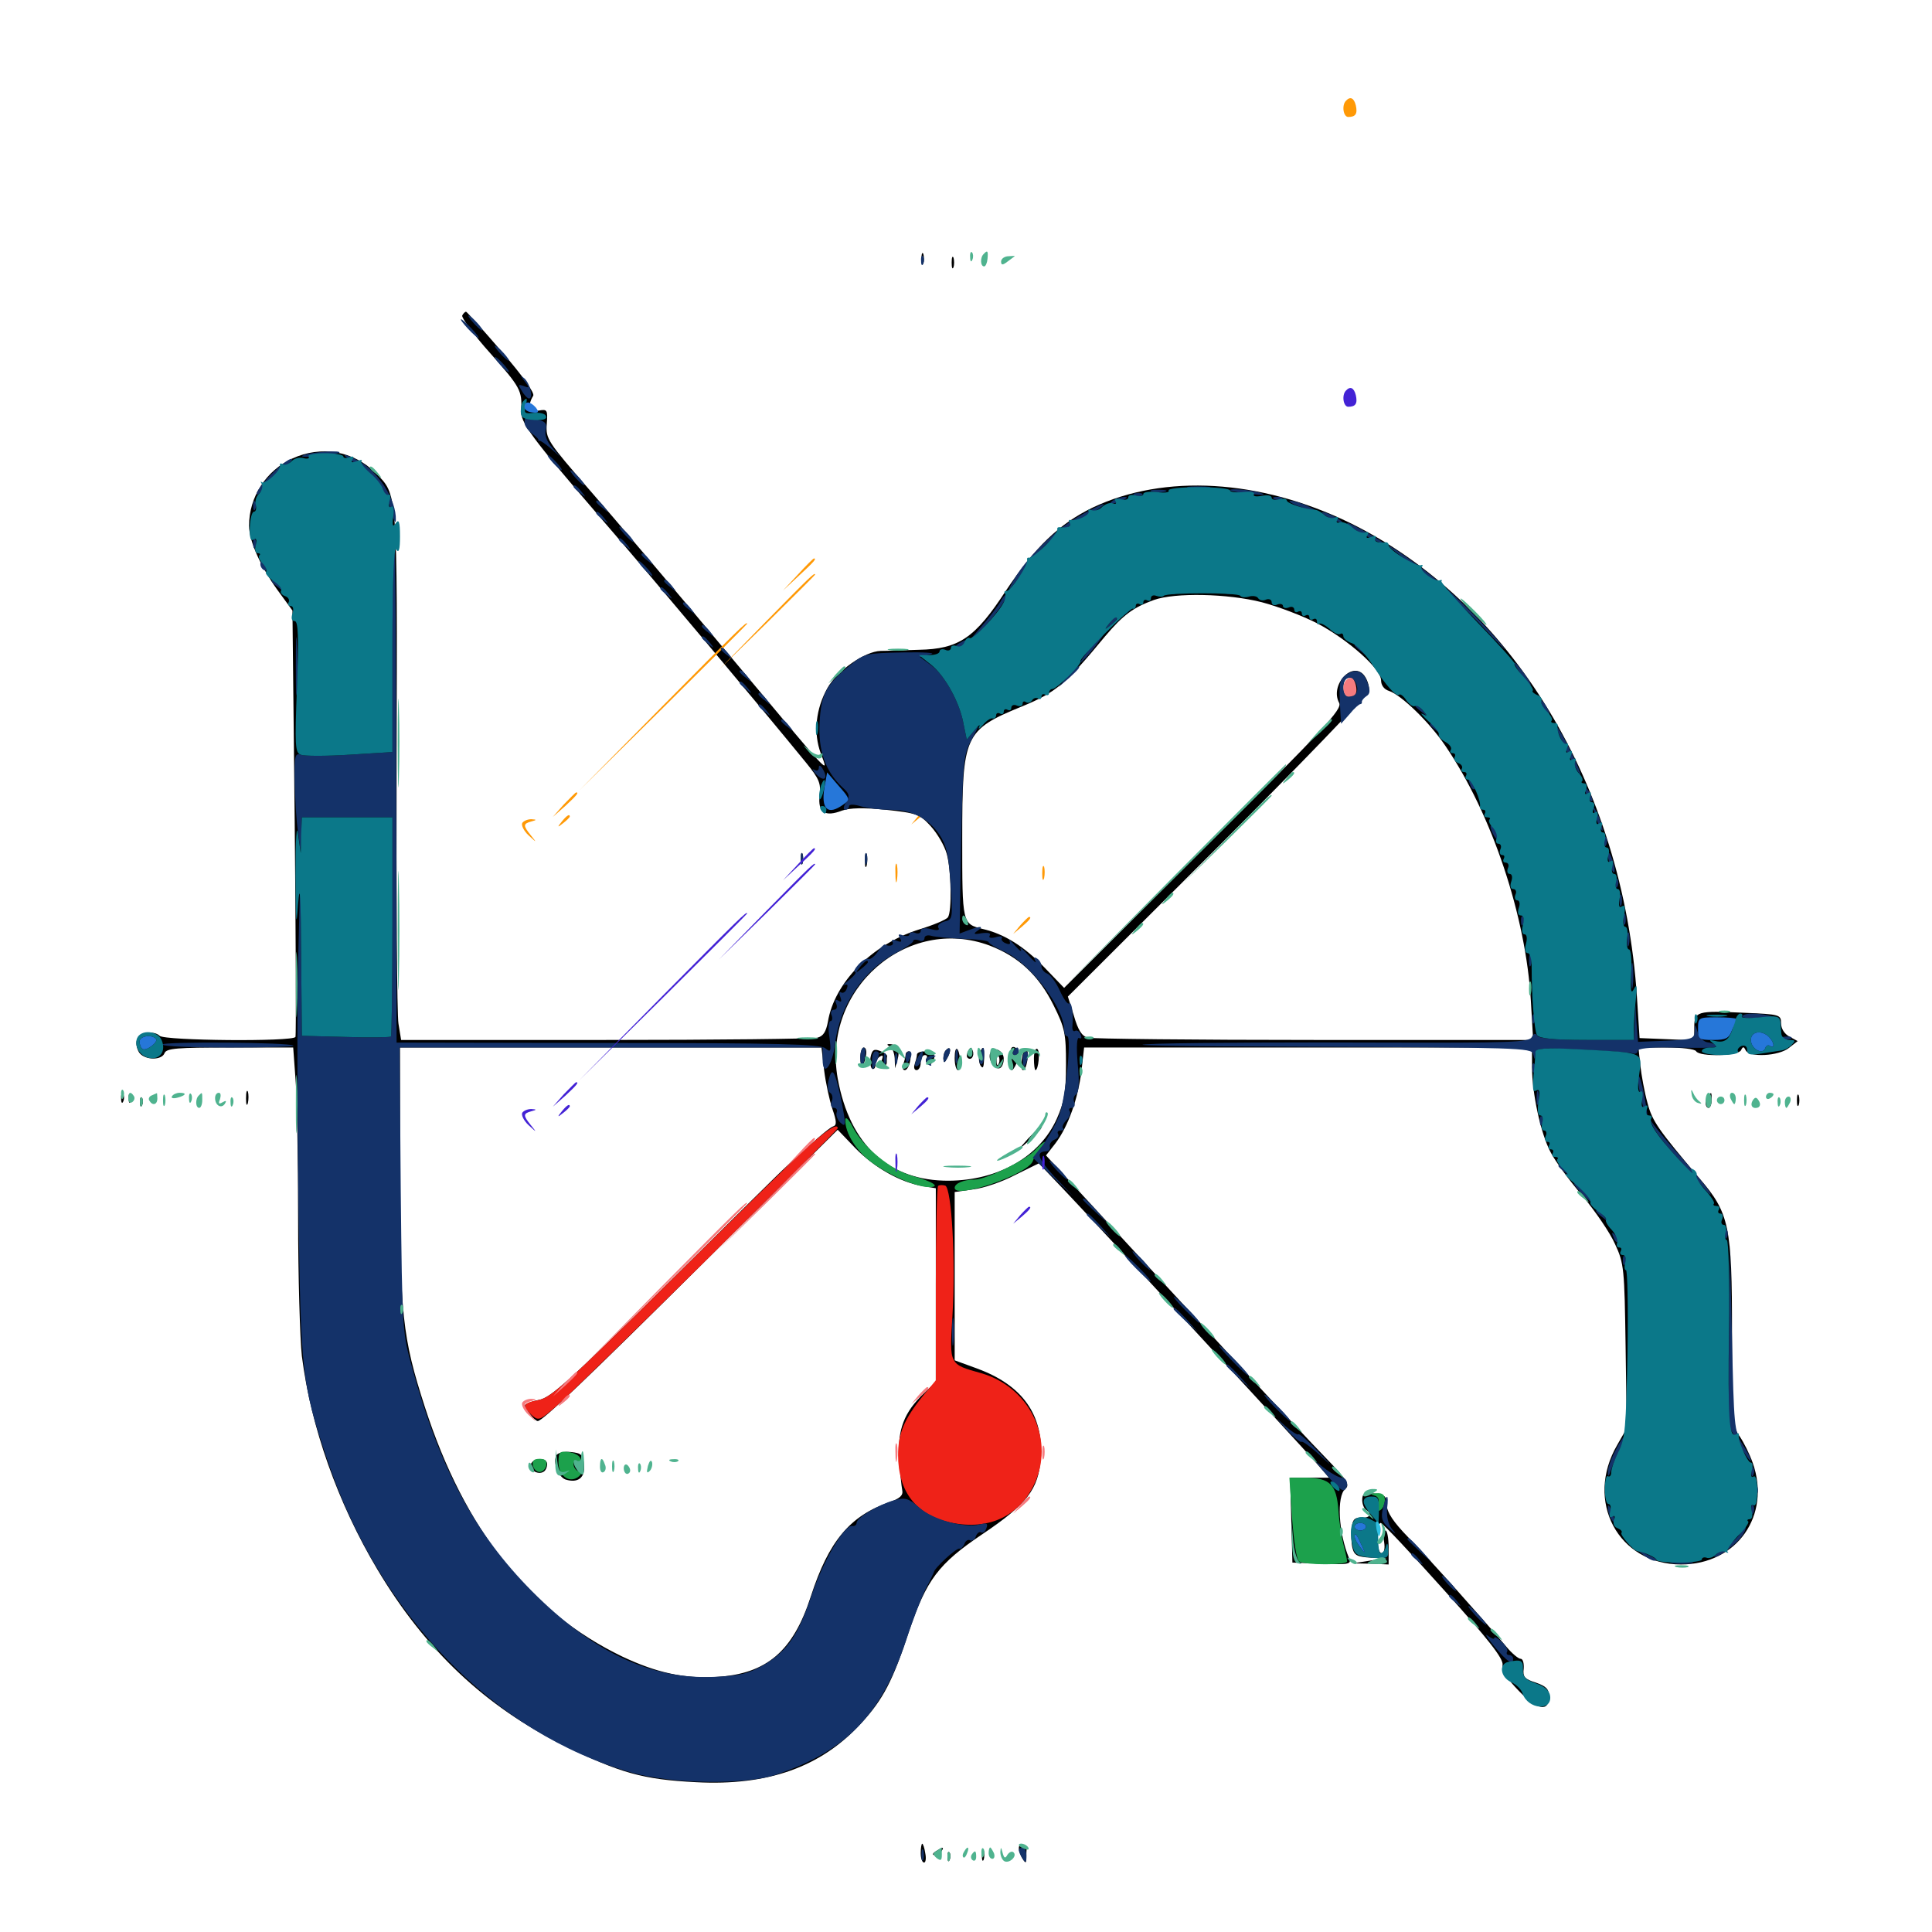 <svg xmlns="http://www.w3.org/2000/svg" viewBox="0 -1000 1000 1000">
	<path fill="#000000" d="M476.953 -866.016C476.953 -863.281 477.344 -862.305 477.93 -863.672C478.32 -864.844 478.32 -867.188 477.93 -868.555C477.344 -869.727 476.953 -868.75 476.953 -866.016ZM492.578 -864.062C492.578 -861.328 492.969 -860.352 493.555 -861.719C493.945 -862.891 493.945 -865.234 493.555 -866.602C492.969 -867.773 492.578 -866.797 492.578 -864.062ZM239.258 -836.719C238.672 -835.742 245.117 -826.758 253.906 -816.992C269.336 -799.609 270.312 -797.656 269.727 -787.891C269.141 -781.445 275 -773.633 311.133 -731.641C337.5 -701.172 394.727 -632.812 417.188 -605.273C424.023 -596.875 425 -594.531 424.219 -588.281C423.242 -579.492 426.953 -576.953 435.938 -580.469C439.844 -581.836 447.07 -582.031 458.594 -580.859C474.414 -579.102 475.977 -578.711 481.836 -572.266C485.156 -568.555 488.867 -562.305 490.039 -558.008C492.383 -549.609 492.773 -528.125 490.625 -525.195C489.844 -524.023 483.008 -521.094 475.195 -518.75C451.367 -511.133 431.836 -491.406 428.516 -471.094C427.539 -466.016 426.172 -463.672 423.047 -462.891C420.898 -462.305 371.289 -461.719 313.281 -461.719H207.617L206.25 -470.117C205.469 -474.609 205.078 -536.328 205.273 -607.227C205.664 -748.242 205.859 -743.555 194.141 -755.469C182.812 -766.602 166.211 -769.531 151.367 -762.695C137.695 -756.445 128.906 -742.773 128.906 -727.93C128.906 -719.531 135.547 -705.273 145.117 -692.578L151.367 -683.984L152.539 -574.414C153.125 -514.062 153.32 -464.062 152.93 -463.281C151.562 -460.742 85.156 -461.328 82.617 -463.867C79.492 -466.992 71.484 -465.234 70.703 -461.133C70.312 -459.18 71.094 -456.445 72.266 -454.883C75.391 -451.172 83.789 -451.172 85.156 -454.883C86.133 -457.422 91.797 -457.812 119.141 -457.812H151.758L152.93 -441.797C153.711 -432.812 154.297 -400.586 154.297 -369.922C154.297 -339.258 155.273 -306.836 156.25 -298.047C160.938 -261.328 174.805 -222.07 195.312 -187.695C220.117 -146.094 250.977 -116.797 291.992 -96.484C320.703 -82.422 332.617 -78.906 360.352 -77.539C397.461 -75.586 425 -85.352 445.703 -108.008C457.227 -120.508 462.109 -130.078 470.508 -155.664C479.492 -182.227 485.742 -190.625 508.398 -205.859C531.641 -221.484 537.5 -229.102 538.672 -245.117C540.234 -267.578 529.297 -283.008 505.859 -291.602L494.141 -295.898V-339.453V-383.008L503.711 -384.375C508.984 -384.961 518.75 -388.281 525.391 -391.797L537.695 -397.852L549.609 -385.352C565.625 -368.555 673.438 -251.758 681.445 -242.578L687.891 -235.156H677.93H667.773L668.359 -213.281L668.945 -191.211L684.375 -190.625C698.438 -190.039 699.609 -190.43 698.242 -193.555C692.773 -206.641 691.797 -225.586 696.289 -229.297C698.828 -231.445 697.461 -233.789 685.938 -245.703C678.516 -253.32 662.5 -270.508 650.195 -283.789C637.891 -297.266 608.398 -329.297 584.57 -355.078L541.406 -401.953L546.289 -408.203C552.93 -416.992 558.008 -431.445 559.766 -445.703L561.133 -457.812H676.953H792.969V-447.656C792.969 -434.18 797.461 -413.281 802.539 -403.711C804.688 -399.414 811.914 -389.453 818.75 -381.445C825.586 -373.242 833.398 -361.914 835.938 -356.055C840.625 -346.094 840.82 -343.164 841.406 -303.125L841.992 -260.742L837.109 -252.148C820.117 -223.047 837.5 -190.234 870.117 -190.234C899.023 -190.234 916.797 -215.625 907.227 -242.773C905.664 -247.266 902.539 -253.516 900.391 -256.641C896.68 -261.719 896.484 -265.039 896.484 -310.156C896.484 -365.43 895.117 -372.07 879.688 -390.039C858.398 -415.234 855.273 -419.531 852.734 -429.102C851.172 -434.766 849.609 -443.359 849.023 -448.633L848.047 -457.812H862.5C870.312 -457.812 877.344 -457.031 877.93 -455.859C879.688 -452.93 899.805 -453.32 901.172 -456.445C902.148 -458.398 902.539 -458.398 903.516 -456.445C905.273 -452.539 920.703 -453.32 925.977 -457.617L930.469 -461.133L926.172 -463.477C923.633 -464.844 921.875 -467.578 921.875 -470.312C921.875 -474.805 921.289 -475 902.93 -475.781C878.125 -476.953 876.953 -476.562 876.953 -468.164V-461.523L862.891 -462.109L848.633 -462.695L847.266 -484.18C840.039 -593.555 782.227 -688.477 698.438 -729.492C652.148 -751.953 602.734 -754.883 565.625 -737.305C548.242 -728.906 535.742 -716.797 520.703 -694.336C504.688 -669.727 496.289 -664.062 475.586 -663.672C468.164 -663.477 459.18 -663.086 455.859 -663.086C447.656 -662.891 433.398 -652.93 428.32 -643.945C422.266 -633.203 420.898 -620.703 424.805 -610.156C428.711 -599.219 433.203 -594.336 374.219 -664.844C348.633 -695.508 317.578 -732.227 305.078 -746.484C283.398 -771.484 282.422 -772.852 283.008 -780.469C283.594 -787.891 283.203 -788.281 278.906 -787.5C274.023 -786.523 272.852 -790.039 275.977 -795.117C276.953 -796.484 270.508 -805.469 259.57 -818.164C249.805 -829.492 241.602 -838.672 241.211 -838.672C240.82 -838.672 239.844 -837.891 239.258 -836.719ZM653.125 -688.281C661.328 -686.133 674.219 -681.25 681.836 -677.344C698.047 -668.75 714.844 -653.711 714.844 -647.852C714.844 -645.312 716.406 -643.164 718.945 -642.383C725.391 -640.234 739.844 -626.172 748.047 -614.062C772.266 -578.516 789.844 -525.781 792.383 -481.836L793.555 -461.719H680.469C618.359 -461.719 565.43 -462.305 563.086 -462.891C559.961 -463.672 558.008 -466.797 555.859 -474.219L552.734 -484.18L630.469 -561.719C673.047 -604.297 708.203 -640.82 708.594 -642.773C708.789 -644.727 707.812 -648.047 706.25 -650.195C700.195 -658.398 688.086 -645.508 693.164 -636.133C694.727 -632.812 685.938 -623.242 622.852 -560.547L550.781 -488.672L540.43 -499.414C530.078 -510.156 519.727 -516.602 508.789 -519.141C498.047 -521.875 498.047 -521.484 498.047 -565.625C498.047 -619.922 499.023 -622.07 529.492 -634.57C546.484 -641.602 551.562 -645.898 571.875 -670.508C581.445 -681.836 586.523 -685.547 597.266 -689.453C608.203 -693.359 635.547 -692.773 653.125 -688.281ZM701.172 -644.336C701.172 -641.211 700 -639.453 698.242 -639.453C696.484 -639.453 695.312 -641.211 695.312 -644.336C695.312 -647.461 696.484 -649.219 698.242 -649.219C700 -649.219 701.172 -647.461 701.172 -644.336ZM512.305 -510.547C527.148 -504.883 537.695 -495.117 545.312 -479.688C551.172 -467.969 551.758 -465.039 551.758 -449.023C551.758 -434.766 550.781 -429.492 547.07 -421.094C538.281 -401.367 516.797 -389.062 491.211 -388.867C460.156 -388.672 439.844 -407.227 433.594 -441.797C425.391 -488.086 469.531 -526.562 512.305 -510.547ZM426.562 -446.094C427.344 -439.648 429.297 -430.664 430.859 -425.977C433.008 -419.727 433.203 -417.578 431.25 -416.992C429.883 -416.602 424.414 -412.109 419.141 -407.227C413.672 -402.344 408.203 -397.461 407.031 -396.289C405.859 -395.312 378.125 -367.969 345.508 -335.547C294.336 -284.961 285.156 -276.562 278.906 -275.391C274.805 -274.609 271.484 -273.242 271.484 -272.266C271.484 -270.703 276.953 -264.453 278.32 -264.453C280.859 -264.453 304.883 -287.5 364.648 -346.875L433.594 -415.234L442.773 -405.664C452.734 -395.508 466.016 -388.086 477.344 -386.133L484.375 -384.961V-334.961V-284.766L478.32 -278.906C467.969 -269.141 464.453 -259.961 465.43 -245.117C465.82 -238.086 466.602 -230.664 466.992 -228.711C467.578 -225.977 465.82 -224.414 460.352 -222.461C439.844 -215.43 428.906 -202.148 419.727 -173.828C410.547 -145.312 396.875 -133.594 370.898 -132.031C354.102 -131.055 339.844 -134.18 322.07 -142.578C274.219 -165.625 240.43 -208.203 219.922 -271.68C208.203 -308.008 207.031 -319.531 207.031 -392.578V-457.812H316.211H425.195ZM489.648 -360.742C489.062 -358.789 488.672 -360.352 488.672 -364.062C488.672 -367.773 489.062 -369.336 489.648 -367.578C490.039 -365.625 490.039 -362.5 489.648 -360.742ZM460.547 -458.398C461.719 -458.008 462.891 -455.078 463.086 -452.344L463.281 -447.07L464.648 -451.953C466.016 -456.641 464.062 -459.766 459.961 -459.57C458.984 -459.57 459.18 -458.984 460.547 -458.398ZM445.312 -452.539C445.312 -446.68 447.07 -447.266 448.242 -453.711C448.633 -455.859 448.242 -457.812 447.07 -457.812C446.094 -457.812 445.312 -455.469 445.312 -452.539ZM450.586 -452.734C450.195 -450.195 450.586 -447.461 451.367 -446.875C452.344 -446.289 453.125 -447.266 453.125 -448.828C453.125 -450.391 454.102 -452.344 455.469 -453.125C457.031 -454.102 457.227 -453.516 456.445 -451.367C455.859 -449.414 456.055 -448.047 457.031 -448.047C458.203 -448.047 458.984 -449.023 458.984 -450C458.984 -451.172 458.984 -452.539 459.18 -453.32C459.18 -454.102 457.617 -455.273 455.469 -456.055C452.344 -457.227 451.367 -456.641 450.586 -452.734ZM489.648 -456.445C488.867 -455.859 488.281 -453.906 488.281 -452.148C488.477 -449.609 488.867 -449.609 490.43 -452.539C492.578 -456.25 491.992 -458.984 489.648 -456.445ZM494.141 -452.344C494.141 -448.828 494.922 -446.094 495.898 -446.094C496.875 -446.094 497.461 -448.242 497.07 -450.977C496.289 -458.398 494.141 -459.375 494.141 -452.344ZM501.172 -456.055C500.391 -454.688 500.195 -453.125 500.781 -452.539C502.539 -450.781 504.492 -453.32 503.516 -456.055C502.734 -458.203 502.344 -458.203 501.172 -456.055ZM507.031 -454.688C506.445 -452.93 506.641 -450.195 507.422 -448.633C508.789 -446.484 509.18 -447.461 509.375 -451.758C509.57 -458.398 508.789 -459.375 507.031 -454.688ZM512.5 -454.883C511.133 -451.367 515.234 -445.703 517.773 -447.266C518.75 -447.852 519.531 -449.805 519.531 -451.953C519.531 -456.445 513.867 -458.789 512.5 -454.883ZM516.992 -449.609C516.406 -448.047 515.82 -448.633 515.82 -450.781C515.625 -452.93 516.211 -454.102 516.797 -453.32C517.383 -452.734 517.578 -450.977 516.992 -449.609ZM523.242 -456.836C522.852 -455.469 522.852 -448.438 523.242 -446.68C523.633 -443.945 527.344 -450.781 527.344 -454.492C527.344 -457.422 523.828 -459.57 523.242 -456.836ZM528.906 -451.953C528.32 -448.633 528.711 -446.094 529.492 -446.094C531.445 -446.094 533.008 -455.859 531.25 -456.836C530.469 -457.422 529.297 -455.078 528.906 -451.953ZM535.156 -452.148C535.156 -448.828 535.547 -446.094 535.938 -446.094C537.5 -446.094 538.477 -456.055 536.914 -457.031C535.938 -457.617 535.156 -455.273 535.156 -452.148ZM468.75 -454.102C468.75 -453.125 468.164 -450.977 467.578 -449.219C466.992 -447.461 467.188 -446.094 468.359 -446.094C469.336 -446.094 470.703 -448.242 471.094 -450.977C471.68 -453.711 471.289 -455.859 470.508 -455.859C469.531 -455.859 468.75 -455.078 468.75 -454.102ZM474.609 -454.102C474.609 -453.125 474.023 -450.977 473.438 -449.219C472.852 -447.461 473.242 -446.094 474.414 -446.094C475.586 -446.094 476.562 -447.852 476.562 -450C476.562 -452.148 477.539 -453.906 478.711 -453.906C479.688 -453.906 480.273 -453.125 479.492 -452.148C478.906 -451.172 479.297 -449.805 480.273 -449.219C482.227 -447.852 484.766 -452.93 483.008 -454.688C481.055 -456.445 474.609 -456.055 474.609 -454.102ZM532.031 -410.547L526.367 -404.102L532.812 -409.766C538.672 -415.234 540.039 -416.797 538.477 -416.797C538.086 -416.797 535.352 -413.867 532.031 -410.547ZM288.086 -246.875C285.938 -243.359 288.867 -235.547 292.773 -234.18C299.219 -232.227 302.93 -235.156 302.344 -241.797C301.758 -247.07 300.977 -247.852 295.508 -248.438C292.188 -248.828 288.867 -248.047 288.086 -246.875ZM274.805 -242.188C273.633 -239.258 278.516 -236.328 281.445 -238.281C282.422 -238.867 283.203 -240.625 283.203 -242.188C283.203 -245.703 276.172 -245.703 274.805 -242.188ZM414.453 -555.469C414.453 -552.734 414.844 -551.758 415.43 -553.125C415.82 -554.297 415.82 -556.641 415.43 -558.008C414.844 -559.18 414.453 -558.203 414.453 -555.469ZM447.656 -554.492C447.656 -551.367 448.047 -550.195 448.633 -552.148C449.023 -553.906 449.023 -556.641 448.633 -558.008C448.047 -559.18 447.656 -557.812 447.656 -554.492ZM127.344 -431.445C127.344 -428.32 127.734 -427.148 128.32 -429.102C128.711 -430.859 128.711 -433.594 128.32 -434.961C127.734 -436.133 127.344 -434.766 127.344 -431.445ZM62.695 -431.25C62.695 -429.102 63.281 -428.516 63.867 -430.078C64.453 -431.445 64.258 -433.203 63.672 -433.789C63.086 -434.57 62.5 -433.398 62.695 -431.25ZM66.602 -431.25C66.602 -429.102 67.188 -428.516 67.773 -430.078C68.359 -431.445 68.164 -433.203 67.578 -433.789C66.992 -434.57 66.406 -433.398 66.602 -431.25ZM884.18 -433.008C882.227 -431.25 882.422 -426.562 884.375 -426.562C885.156 -426.562 885.938 -428.32 885.938 -430.469C885.938 -434.961 885.938 -434.766 884.18 -433.008ZM930.078 -430.469C930.078 -427.734 930.469 -426.758 931.055 -428.125C931.445 -429.297 931.445 -431.641 931.055 -433.008C930.469 -434.18 930.078 -433.203 930.078 -430.469ZM72.461 -429.297C72.461 -427.148 73.047 -426.562 73.633 -428.125C74.219 -429.492 74.023 -431.25 73.438 -431.836C72.852 -432.617 72.266 -431.445 72.461 -429.297ZM705.078 -223.633C705.078 -221.484 706.055 -219.141 707.031 -218.555C710.352 -216.406 709.18 -214.258 704.688 -214.453C701.172 -214.648 700 -213.477 699.609 -208.984C699.219 -206.055 699.414 -201.367 700 -198.828C700.977 -194.922 702.539 -194.141 709.57 -193.75L717.773 -193.555L708.984 -192.188L700.195 -190.82L709.57 -190.625L718.75 -190.234V-199.023C718.75 -203.906 717.969 -207.812 717.188 -207.812C716.211 -207.812 715.82 -205.273 716.406 -201.953C716.992 -198.438 716.406 -196.094 715.039 -196.094C713.867 -196.094 712.891 -199.414 712.891 -203.906C712.891 -208.203 713.672 -211.719 714.648 -211.719C715.625 -211.719 730.273 -196.094 747.266 -177.148C770.508 -151.367 778.125 -141.602 777.734 -138.281C777.344 -135.156 780.078 -131.055 786.133 -124.805C795.703 -114.844 801.758 -113.672 801.758 -121.875C801.758 -125.781 800.391 -127.148 794.922 -129.102C789.258 -130.859 788.086 -132.031 788.672 -136.328C788.867 -139.062 788.281 -141.406 787.109 -141.406C785.938 -141.406 782.617 -144.141 779.688 -147.656C768.555 -160.938 739.258 -193.75 728.906 -204.297C721.094 -212.305 717.969 -217.188 717.773 -220.898C717.773 -225.586 716.797 -226.367 711.523 -226.953C706.25 -227.539 705.078 -226.953 705.078 -223.633ZM476.562 -40.82C476.562 -38.086 477.344 -35.938 478.32 -35.938C479.102 -35.938 479.492 -38.086 478.906 -40.82C478.516 -43.555 477.734 -45.703 477.344 -45.703C476.953 -45.703 476.562 -43.555 476.562 -40.82ZM527.344 -43.359C527.344 -41.992 528.32 -39.453 529.297 -37.891C530.859 -35.352 531.25 -35.547 531.25 -38.477C531.25 -40.234 531.25 -42.383 531.445 -43.164C531.445 -43.945 530.664 -44.922 529.492 -45.312C528.32 -45.703 527.344 -44.922 527.344 -43.359ZM484.375 -41.797C482.617 -40.625 482.422 -39.844 483.789 -39.844C484.961 -39.844 486.719 -40.82 487.305 -41.797C488.867 -44.141 488.086 -44.141 484.375 -41.797ZM508.203 -39.844C508.203 -37.109 508.594 -36.133 509.18 -37.5C509.57 -38.672 509.57 -41.016 509.18 -42.383C508.594 -43.555 508.203 -42.578 508.203 -39.844ZM490.43 -38.672C490.43 -36.523 491.016 -35.938 491.602 -37.5C492.188 -38.867 491.992 -40.625 491.406 -41.211C490.82 -41.992 490.234 -40.82 490.43 -38.672Z"/>
	<path fill="#ff9906" d="M696.68 -947.852C694.336 -945.508 695.312 -939.453 697.852 -939.453C701.758 -939.453 702.734 -941.211 701.758 -945.508C700.781 -949.414 698.828 -950.195 696.68 -947.852ZM413.086 -702.734L405.273 -694.336L413.672 -702.148C421.289 -709.18 422.852 -710.938 421.289 -710.938C420.898 -710.938 417.188 -707.227 413.086 -702.734ZM396.484 -678.32L372.07 -653.32L397.07 -677.734C410.742 -691.211 421.875 -702.344 421.875 -702.539C421.875 -704.102 419.141 -701.367 396.484 -678.32ZM342.773 -634.375L299.805 -590.82L343.359 -633.789C367.188 -657.422 386.719 -676.953 386.719 -677.148C386.719 -678.711 382.617 -674.609 342.773 -634.375ZM291.797 -583.594L286.133 -577.148L292.578 -582.812C298.438 -588.281 299.805 -589.844 298.242 -589.844C297.852 -589.844 295.117 -586.914 291.797 -583.594ZM475.391 -577.734L471.68 -573.242L476.172 -576.953C480.273 -580.469 481.445 -582.031 479.883 -582.031C479.492 -582.031 477.539 -580.078 475.391 -577.734ZM290.82 -574.805C288.281 -571.68 288.477 -571.484 291.602 -574.023C293.359 -575.391 294.922 -576.953 294.922 -577.344C294.922 -578.906 293.359 -577.93 290.82 -574.805ZM270.312 -574.023C269.727 -572.852 271.094 -569.922 273.633 -567.578C277.93 -563.672 277.93 -563.672 274.805 -567.578C270.703 -572.656 270.703 -573.633 275 -574.805C277.93 -575.586 277.93 -575.781 275 -575.977C273.242 -575.977 271.094 -575.195 270.312 -574.023ZM463.477 -547.852C463.477 -543.555 463.867 -541.992 464.258 -544.531C464.648 -546.875 464.648 -550.391 464.258 -552.344C463.672 -554.102 463.281 -552.148 463.477 -547.852ZM540.43 -545.508C540.82 -547.266 540.82 -550 540.43 -551.367C539.844 -552.539 539.453 -551.172 539.453 -547.852C539.453 -544.727 539.844 -543.555 540.43 -545.508ZM528.125 -521.094L524.414 -516.602L528.906 -520.312C533.008 -523.828 534.18 -525.391 532.617 -525.391C532.227 -525.391 530.273 -523.438 528.125 -521.094Z"/>
	<path fill="#ef2218" d="M416.406 -404.883C409.18 -398.242 376.953 -366.602 344.727 -334.766C293.945 -284.57 285.156 -276.562 278.906 -275.391C270.508 -273.828 269.922 -272.461 275.195 -267.578C278.711 -264.453 279.297 -264.648 288.281 -272.461C298.242 -280.859 433.594 -414.648 433.594 -416.016C433.594 -418.945 427.734 -415.039 416.406 -404.883ZM485.547 -386.133C484.961 -385.352 484.375 -362.5 484.375 -335.352V-285.547L477.734 -277.539C467.969 -265.43 464.844 -258.008 464.844 -246.875C464.844 -227.93 474.219 -215.82 491.992 -211.914C512.305 -207.617 528.516 -215.625 536.133 -233.594C545.508 -256.25 532.422 -282.227 507.812 -289.258C491.211 -293.945 491.406 -293.359 492.969 -318.75C494.727 -347.266 492.578 -384.961 489.258 -386.328C487.891 -386.719 486.133 -386.719 485.547 -386.133Z"/>
	<path fill="#1ca14c" d="M437.5 -420.508C437.305 -413.477 443.555 -403.711 451.562 -398.047C461.133 -391.211 474.609 -385.547 480.859 -385.547C487.305 -385.547 482.812 -388.477 472.07 -391.406C461.328 -394.336 446.875 -406.055 441.406 -416.602C439.453 -420.508 437.695 -422.266 437.5 -420.508ZM535.938 -404.883C531.445 -399.805 510.352 -389.453 504.492 -389.453C498.828 -389.453 494.141 -387.5 494.141 -385.156C494.141 -379.102 532.227 -392.188 534.57 -399.023C535.156 -400.781 537.109 -403.711 538.672 -405.664C542.969 -410.547 540.43 -409.766 535.938 -404.883ZM289.062 -243.164C289.062 -236.328 294.336 -232.227 299.023 -235.352C301.172 -236.914 301.172 -237.695 299.414 -238.477C298.047 -238.867 296.875 -240.625 296.875 -242.188C296.875 -243.945 297.852 -244.531 299.023 -243.75C300.391 -242.969 300.977 -243.555 300.391 -245.117C300 -246.68 297.07 -248.047 294.336 -248.438C289.648 -249.023 289.062 -248.438 289.062 -243.164ZM275.781 -241.602C276.172 -239.648 277.734 -238.086 279.297 -238.086C280.859 -238.086 282.422 -239.648 282.812 -241.602C283.203 -243.945 282.227 -244.922 279.297 -244.922C276.367 -244.922 275.391 -243.945 275.781 -241.602ZM668.75 -214.258C669.727 -201.758 671.094 -192.578 672.461 -191.797C675.586 -189.844 697.266 -189.844 697.266 -191.797C697.266 -192.578 696.484 -196.289 695.508 -200C694.531 -203.711 693.164 -211.914 692.773 -218.164C691.797 -231.641 688.477 -234.961 675.977 -235.156H667.383ZM711.133 -225.977C713.477 -225.391 714.062 -223.828 713.281 -221.094C712.695 -218.359 713.086 -217.383 714.453 -218.359C715.82 -219.141 716.797 -221.484 716.797 -223.633C716.797 -226.172 715.625 -227.344 712.5 -227.148C709.375 -226.953 708.984 -226.562 711.133 -225.977Z"/>
	<path fill="#143269" d="M476.758 -864.844C476.758 -862.695 477.344 -862.109 477.93 -863.672C478.516 -865.039 478.32 -866.797 477.734 -867.383C477.148 -868.164 476.562 -866.992 476.758 -864.844ZM245.117 -832.812C247.07 -830.664 249.023 -828.906 249.609 -828.906C250.195 -828.906 249.023 -830.664 247.07 -832.812C245.117 -834.961 243.164 -836.719 242.578 -836.719C241.992 -836.719 243.164 -834.961 245.117 -832.812ZM242.188 -829.883C244.727 -827.148 247.266 -825 247.656 -825C248.242 -825 246.68 -827.148 244.141 -829.883C241.602 -832.617 239.062 -834.766 238.672 -834.766C238.086 -834.766 239.648 -832.617 242.188 -829.883ZM258.789 -817.188C260.742 -815.039 262.695 -813.281 263.281 -813.281C263.867 -813.281 262.695 -815.039 260.742 -817.188C258.789 -819.336 256.836 -821.094 256.25 -821.094C255.664 -821.094 256.836 -819.336 258.789 -817.188ZM258.789 -811.328C260.742 -809.18 262.695 -807.422 263.281 -807.422C263.867 -807.422 262.695 -809.18 260.742 -811.328C258.789 -813.477 256.836 -815.234 256.25 -815.234C255.664 -815.234 256.836 -813.477 258.789 -811.328ZM271.484 -802.734C274.219 -799.219 274.023 -799.023 271.094 -800.195C268.164 -801.172 267.969 -800.977 270.117 -797.656C271.289 -795.508 273.047 -793.75 273.828 -793.75C276.172 -793.75 274.414 -801.367 271.484 -804.102C269.336 -805.859 269.336 -805.469 271.484 -802.734ZM271.484 -781.25C271.484 -779.688 273.242 -777.148 275.391 -775.586C277.539 -774.023 279.102 -772.461 278.711 -772.07C278.516 -771.68 278.711 -771.484 279.102 -771.875C279.688 -772.07 282.227 -770.312 284.961 -767.969L290.039 -763.477L285.742 -768.359C283.008 -771.484 281.836 -774.805 282.422 -777.344C283.203 -780.469 282.422 -781.836 278.906 -782.617C272.266 -784.57 271.484 -784.375 271.484 -781.25ZM157.227 -764.453C160.938 -766.016 177.344 -767.188 175.586 -765.625C175.195 -765.234 169.922 -764.453 164.062 -763.867C157.422 -763.281 154.883 -763.477 157.227 -764.453ZM184.375 -759.961C194.141 -754.492 199.023 -747.656 202.344 -735.742C203.711 -730.664 204.883 -728.32 204.883 -730.859C205.273 -741.211 195.703 -756.25 185.156 -761.719C176.562 -766.211 175.977 -764.844 184.375 -759.961ZM286.133 -760.547C288.086 -758.398 290.039 -756.641 290.625 -756.641C291.211 -756.641 290.039 -758.398 288.086 -760.547C286.133 -762.695 284.18 -764.453 283.594 -764.453C283.008 -764.453 284.18 -762.695 286.133 -760.547ZM140.625 -754.688C136.328 -750.391 132.812 -745.703 132.812 -744.531C132.812 -743.164 134.375 -744.336 136.328 -747.461C138.281 -750.391 142.969 -755.078 146.484 -757.617C150.195 -760.352 152.148 -762.5 150.781 -762.5C149.414 -762.5 144.922 -758.984 140.625 -754.688ZM297.852 -752.734C299.805 -750.586 301.758 -748.828 302.344 -748.828C302.93 -748.828 301.758 -750.586 299.805 -752.734C297.852 -754.883 295.898 -756.641 295.312 -756.641C294.727 -756.641 295.898 -754.883 297.852 -752.734ZM296.875 -748.047C296.875 -747.656 298.438 -746.094 300.391 -744.727C303.32 -742.188 303.516 -742.383 300.977 -745.508C298.438 -748.633 296.875 -749.609 296.875 -748.047ZM615.82 -747.461C612.695 -747.852 614.844 -748.242 620.117 -748.242C625.586 -748.242 627.93 -747.852 625.586 -747.461C623.047 -747.07 618.75 -747.07 615.82 -747.461ZM596.289 -745.508C594.336 -746.094 595.898 -746.484 599.609 -746.484C603.32 -746.484 604.883 -746.094 603.125 -745.508C601.172 -745.117 598.047 -745.117 596.289 -745.508ZM636.914 -746.094C637.305 -745.703 642.188 -744.922 647.461 -744.336C654.102 -743.555 655.664 -743.75 652.344 -744.922C647.461 -746.484 635.352 -747.461 636.914 -746.094ZM587.5 -743.555C585.938 -744.141 586.523 -744.727 588.672 -744.727C590.82 -744.922 591.992 -744.336 591.211 -743.75C590.625 -743.164 588.867 -742.969 587.5 -743.555ZM576.172 -741.016C572.656 -738.672 575.781 -738.672 581.055 -741.016C583.594 -742.188 583.984 -742.773 582.031 -742.773C580.469 -742.773 577.734 -741.992 576.172 -741.016ZM659.766 -741.602C658.203 -742.188 658.789 -742.773 660.938 -742.773C663.086 -742.969 664.258 -742.383 663.477 -741.797C662.891 -741.211 661.133 -741.016 659.766 -741.602ZM131.055 -737.891C131.055 -735.742 131.641 -735.156 132.227 -736.719C132.812 -738.086 132.617 -739.844 132.031 -740.43C131.445 -741.211 130.859 -740.039 131.055 -737.891ZM308.594 -740.234C308.594 -739.844 310.156 -738.281 312.109 -736.914C315.039 -734.375 315.234 -734.57 312.695 -737.695C310.156 -740.82 308.594 -741.797 308.594 -740.234ZM671.875 -738.086C680.859 -734.57 684.375 -734.766 676.758 -738.086C673.633 -739.648 669.531 -740.82 667.969 -740.82C666.406 -740.82 668.164 -739.453 671.875 -738.086ZM557.422 -732.227C545.312 -725 530.859 -710.742 524.609 -699.609C520.117 -691.797 522.07 -693.75 532.617 -707.812C541.406 -719.531 548.242 -725.195 563.477 -733.594C568.945 -736.523 572.266 -739.062 571.094 -739.062C570.117 -739.062 563.867 -735.938 557.422 -732.227ZM308.594 -734.375C308.594 -733.984 310.156 -732.422 312.109 -731.055C315.039 -728.516 315.234 -728.711 312.695 -731.836C310.156 -734.961 308.594 -735.938 308.594 -734.375ZM687.5 -732.227C690.234 -730.664 693.359 -729.492 694.336 -729.492C695.508 -729.492 694.141 -730.664 691.406 -732.227C688.672 -733.789 685.742 -734.961 684.57 -734.961C683.594 -734.961 684.766 -733.789 687.5 -732.227ZM699.219 -727.148C704.297 -723.828 716.797 -717.383 716.797 -718.359C716.797 -719.336 699.219 -729.297 697.461 -729.297C696.875 -729.297 697.656 -728.32 699.219 -727.148ZM323.242 -723.438C325.195 -721.289 327.148 -719.531 327.734 -719.531C328.32 -719.531 327.148 -721.289 325.195 -723.438C323.242 -725.586 321.289 -727.344 320.703 -727.344C320.117 -727.344 321.289 -725.586 323.242 -723.438ZM131.055 -718.359C131.055 -716.211 131.641 -715.625 132.227 -717.188C132.812 -718.555 132.617 -720.312 132.031 -720.898C131.445 -721.68 130.859 -720.508 131.055 -718.359ZM320.312 -720.703C320.312 -720.312 321.875 -718.75 323.828 -717.383C326.758 -714.844 326.953 -715.039 324.414 -718.164C321.875 -721.289 320.312 -722.266 320.312 -720.703ZM203.125 -664.453V-610.742L181.055 -609.375C168.75 -608.594 157.422 -608.594 155.664 -609.375C152.734 -610.352 152.344 -608.789 152.539 -595.312C152.734 -586.719 153.32 -575 154.297 -569.141L155.664 -558.398L156.055 -567.773L156.25 -576.953H179.688H203.125V-520.703C203.125 -489.648 202.734 -463.867 202.344 -463.477C201.953 -463.086 191.406 -462.891 178.906 -463.281L156.25 -463.867L155.859 -506.25L155.469 -548.633L154.297 -501.758C153.711 -475.977 153.906 -419.336 154.492 -375.781C155.664 -288.867 156.25 -283.789 168.945 -245.703C195.898 -164.258 255.664 -102.734 327.148 -82.422C348.242 -76.562 386.133 -75.977 402.344 -81.641C438.281 -93.945 456.25 -112.695 468.945 -150.781C472.266 -161.133 476.953 -173.242 479.102 -177.539C481.445 -181.836 483.203 -185.742 483.398 -186.328C483.594 -188.281 495.117 -199.023 496.68 -198.438C497.461 -198.242 498.633 -199.414 499.219 -200.977C499.805 -202.539 501.172 -203.32 502.148 -202.734C503.125 -202.148 504.492 -203.125 505.078 -204.688C505.664 -206.445 507.031 -207.422 507.812 -206.836C508.594 -206.25 509.961 -207.227 510.547 -208.984C511.523 -211.523 510.742 -211.914 507.031 -210.938C499.023 -208.984 482.617 -213.477 475.781 -219.727C470.117 -224.609 468.555 -225 462.695 -223.438C454.492 -221.094 443.359 -214.453 443.359 -211.719C443.359 -210.742 442.383 -209.961 441.211 -210.156C437.305 -211.133 426.172 -192.383 420.117 -174.414C413.086 -153.516 407.617 -145.508 395.117 -138.086C387.5 -133.789 383.203 -132.617 369.336 -132.031C336.914 -130.664 306.641 -144.922 275.391 -176.367C245.898 -206.055 227.734 -239.844 213.672 -290.82C208.203 -310.352 208.203 -310.547 207.422 -384.18L206.836 -457.812H316.211H425.781V-451.758C425.781 -441.797 430.859 -448.242 432.227 -459.766C434.57 -479.492 446.875 -497.852 463.867 -506.836C468.75 -509.375 472.656 -512.109 472.656 -512.891C472.656 -513.672 474.023 -513.867 475.586 -513.281C477.148 -512.5 478.516 -513.086 478.516 -514.453C478.516 -515.625 480.078 -516.211 482.031 -515.625C483.789 -515.039 491.211 -514.453 498.633 -514.062C505.859 -513.867 511.719 -513.086 511.719 -512.305C511.719 -511.719 515.234 -509.57 519.531 -507.617C533.008 -501.562 550.586 -478.711 550.781 -467.188C550.781 -465.234 551.367 -463.672 552.344 -463.672C554.883 -463.672 551.367 -429.688 547.852 -421.68C546.094 -417.383 542.383 -410.938 539.648 -407.227L534.57 -400.781L545.117 -390.625L555.664 -380.664L545.898 -390.82C537.109 -400.391 535.938 -403.906 541.602 -404.102C542.969 -404.297 543.75 -405.273 543.359 -406.641C543.164 -408.008 544.336 -409.57 545.898 -410.156C547.461 -410.742 548.242 -412.109 547.656 -413.086C547.07 -414.062 547.656 -414.844 549.023 -414.844C550.391 -414.844 550.977 -415.43 550.195 -416.016C549.609 -416.797 550.391 -418.555 551.953 -420.117C553.516 -421.68 554.297 -423.828 553.711 -424.805C552.93 -425.781 553.516 -426.562 554.688 -426.562C556.055 -426.562 556.641 -427.93 556.055 -429.492C555.273 -431.055 555.859 -432.812 557.031 -433.594C558.398 -434.57 558.789 -439.844 557.812 -449.414C557.031 -458.594 557.422 -463.477 558.594 -462.695C559.766 -462.109 559.961 -462.891 559.375 -464.453C558.789 -466.211 557.422 -466.992 556.445 -466.406C555.469 -465.82 554.883 -466.992 555.078 -468.945C555.664 -475.586 554.688 -481.836 553.32 -480.664C552.734 -479.883 550.586 -482.812 548.633 -487.109C546.68 -491.406 543.75 -495.508 541.992 -496.094C540.43 -496.68 539.062 -498.438 539.062 -499.805C539.062 -501.367 538.086 -503.125 536.719 -503.906C535.352 -504.883 534.961 -504.297 535.938 -502.539C536.719 -500.977 534.961 -502.539 532.227 -505.664C529.297 -508.984 527.539 -510.156 528.32 -508.594C529.102 -507.031 527.734 -507.812 525.391 -510.547C523.047 -513.281 521.68 -514.258 522.461 -513.086C523.242 -511.328 522.656 -510.938 520.703 -511.719C518.945 -512.305 517.969 -513.672 518.555 -514.453C519.141 -515.43 517.578 -515.625 515.234 -514.844C512.695 -514.258 511.523 -514.648 512.305 -515.82C513.086 -516.992 511.523 -517.383 508.203 -516.992C504.102 -516.211 503.516 -516.602 505.859 -518.164C509.57 -520.703 507.617 -520.898 501.367 -518.555L496.68 -516.797L497.461 -562.891C498.438 -607.617 498.633 -609.375 503.32 -617.969C506.836 -624.414 507.031 -625.586 504.297 -621.875L500.391 -617.188L498.828 -624.805C496.875 -636.328 489.062 -650.391 482.227 -655.469L476.172 -659.961L481.836 -661.328C484.766 -662.109 478.32 -662.5 467.383 -662.305C448.438 -661.914 447.266 -661.719 440.234 -655.859C427.734 -645.898 425 -640.82 424.219 -625.977C423.438 -611.719 427.148 -600.781 435.938 -592.578C439.648 -589.258 440.039 -587.891 437.891 -584.766C436.523 -582.422 436.328 -580.859 437.5 -580.859C438.477 -580.859 439.453 -581.641 439.453 -582.617C439.453 -583.789 441.797 -583.789 445.703 -582.617C449.219 -581.641 455.859 -580.859 460.547 -580.859C471.875 -580.859 480.273 -576.562 486.133 -568.164C489.844 -562.5 491.016 -557.812 491.992 -542.578C493.164 -524.609 493.164 -524.023 488.867 -523.047C486.328 -522.266 484.961 -520.898 485.742 -519.727C486.523 -518.555 485.156 -518.164 481.641 -519.141C478.516 -519.922 476.562 -519.531 476.562 -518.164C476.562 -516.992 475.195 -516.406 473.633 -517.188C472.07 -517.773 470.703 -517.383 470.703 -516.406C470.703 -515.43 469.336 -515.234 467.383 -515.82C465.039 -516.797 464.648 -516.406 465.82 -514.453C466.992 -512.5 466.602 -512.109 464.062 -513.086C462.109 -513.867 461.133 -513.672 461.914 -512.5C463.086 -510.742 460.352 -509.766 458.008 -511.133C457.617 -511.328 455.664 -509.57 454.102 -507.031C452.344 -504.688 450.195 -503.125 449.414 -503.711C448.438 -504.102 446.289 -502.93 444.336 -500.781C442.383 -498.633 441.602 -496.875 442.578 -496.875C443.555 -496.875 442.188 -494.922 439.453 -492.773C436.719 -490.625 435.742 -489.258 436.914 -490.039C438.672 -490.82 439.062 -490.234 438.281 -488.281C437.695 -486.523 436.328 -485.742 435.352 -486.328C434.375 -486.914 434.18 -485.742 434.961 -483.984C435.742 -481.641 435.547 -481.055 433.984 -482.031C432.422 -483.008 432.031 -482.422 432.812 -480.469C433.594 -478.711 433.008 -477.344 431.641 -477.344C430.273 -477.344 429.688 -475.977 430.469 -474.414C431.055 -472.852 430.664 -471.484 429.883 -471.484C428.906 -471.484 428.516 -467.773 429.297 -463.281C430.273 -455.664 430.078 -455.078 427.148 -457.422C424.609 -459.57 402.93 -460.156 314.648 -460.156L205.273 -460.352L205.078 -588.281C205.078 -658.789 204.688 -716.797 204.102 -717.188C203.516 -717.773 203.125 -693.945 203.125 -664.453ZM449.219 -501.953C449.219 -501.562 447.656 -500 445.898 -498.633C442.773 -496.094 442.578 -496.289 445.117 -499.414C447.656 -502.539 449.219 -503.516 449.219 -501.953ZM719.727 -716.406C720.898 -715.43 728.516 -709.375 736.914 -703.125C745.312 -696.68 758.984 -684.57 767.188 -675.781C775.391 -666.992 780.469 -662.109 778.32 -664.844C770.117 -675.195 752.344 -692.969 741.211 -701.758C730.273 -710.547 715.43 -720.508 719.727 -716.406ZM332.031 -712.891C332.031 -712.5 333.594 -710.938 335.547 -709.57C338.477 -707.031 338.672 -707.227 336.133 -710.352C333.594 -713.477 332.031 -714.453 332.031 -712.891ZM134.766 -708.008C134.766 -706.836 135.547 -705.469 136.719 -704.883C137.891 -704.297 138.086 -705.078 137.5 -706.641C136.133 -710.156 134.766 -710.742 134.766 -708.008ZM333.008 -705.859C334.961 -703.711 336.914 -701.953 337.5 -701.953C338.086 -701.953 336.914 -703.711 334.961 -705.859C333.008 -708.008 331.055 -709.766 330.469 -709.766C329.883 -709.766 331.055 -708.008 333.008 -705.859ZM140.625 -699.219C140.625 -698.828 142.188 -697.266 144.141 -695.898C147.07 -693.359 147.266 -693.555 144.727 -696.68C142.188 -699.805 140.625 -700.781 140.625 -699.219ZM343.75 -699.219C343.75 -698.828 345.312 -697.266 347.266 -695.898C350.195 -693.359 350.391 -693.555 347.852 -696.68C345.312 -699.805 343.75 -700.781 343.75 -699.219ZM341.797 -695.312C341.797 -694.922 343.359 -693.359 345.312 -691.992C348.242 -689.453 348.438 -689.648 345.898 -692.773C343.359 -695.898 341.797 -696.875 341.797 -695.312ZM605.078 -692.773C603.516 -693.359 604.102 -693.945 606.25 -693.945C608.398 -694.141 609.57 -693.555 608.789 -692.969C608.203 -692.383 606.445 -692.188 605.078 -692.773ZM634.375 -692.773C633.008 -693.359 633.984 -693.75 636.719 -693.75C639.453 -693.75 640.43 -693.359 639.258 -692.773C637.891 -692.383 635.547 -692.383 634.375 -692.773ZM517.578 -688.086C516.211 -685.938 512.109 -680.469 508.203 -675.977L501.172 -667.773L508.008 -674.023C514.258 -680.078 522.852 -692.188 520.703 -692.188C520.117 -692.188 518.75 -690.43 517.578 -688.086ZM353.516 -687.5C353.516 -687.109 355.078 -685.547 357.031 -684.18C359.961 -681.641 360.156 -681.836 357.617 -684.961C355.078 -688.086 353.516 -689.062 353.516 -687.5ZM581.836 -683.008C579.297 -679.883 579.492 -679.688 582.617 -682.227C584.375 -683.594 585.938 -685.156 585.938 -685.547C585.938 -687.109 584.375 -686.133 581.836 -683.008ZM574.023 -677.148C571.484 -674.023 571.68 -673.828 574.805 -676.367C577.93 -678.906 578.906 -680.469 577.344 -680.469C576.953 -680.469 575.391 -678.906 574.023 -677.148ZM153.125 -655.078C153.125 -641.602 153.32 -636.133 153.711 -642.969C154.102 -649.609 154.102 -660.547 153.711 -667.383C153.32 -674.023 153.125 -668.555 153.125 -655.078ZM363.281 -675.781C363.281 -675.391 364.844 -673.828 366.797 -672.461C369.727 -669.922 369.922 -670.117 367.383 -673.242C364.844 -676.367 363.281 -677.344 363.281 -675.781ZM564.453 -664.844C561.133 -660.547 558.789 -657.031 559.18 -657.031C559.766 -657.031 563.086 -660.547 566.406 -664.844C569.727 -669.141 572.07 -672.656 571.68 -672.656C571.094 -672.656 567.773 -669.141 564.453 -664.844ZM363.281 -669.922C363.281 -669.531 364.844 -667.969 366.797 -666.602C369.727 -664.062 369.922 -664.258 367.383 -667.383C364.844 -670.508 363.281 -671.484 363.281 -669.922ZM496.094 -666.797C494.336 -665.625 494.141 -664.844 495.508 -664.844C496.68 -664.844 498.438 -665.82 499.023 -666.797C500.586 -669.141 499.805 -669.141 496.094 -666.797ZM701.172 -666.016C701.172 -665.625 702.734 -664.062 704.688 -662.695C707.617 -660.156 707.812 -660.352 705.273 -663.477C702.734 -666.602 701.172 -667.578 701.172 -666.016ZM373.047 -664.062C373.047 -663.672 374.609 -662.109 376.562 -660.742C379.492 -658.203 379.688 -658.398 377.148 -661.523C374.609 -664.648 373.047 -665.625 373.047 -664.062ZM787.109 -651.172C789.453 -648.047 791.797 -645.312 792.188 -645.312C792.773 -645.312 791.406 -648.047 789.062 -651.172C786.719 -654.492 784.375 -657.031 783.984 -657.031C783.398 -657.031 784.766 -654.492 787.109 -651.172ZM552.539 -649.805L547.852 -644.336L553.32 -649.023C558.203 -653.516 559.57 -655.078 558.008 -655.078C557.617 -655.078 555.273 -652.734 552.539 -649.805ZM382.812 -652.344C382.812 -651.953 384.375 -650.391 386.328 -649.023C389.258 -646.484 389.453 -646.68 386.914 -649.805C384.375 -652.93 382.812 -653.906 382.812 -652.344ZM696.484 -650.586C693.164 -648.047 692.969 -646.484 693.75 -631.836L694.141 -625.391L698.633 -630.469C700.977 -633.398 703.516 -635.547 704.102 -635.547C704.688 -635.547 705.078 -636.133 704.883 -636.719C704.883 -637.5 705.859 -638.672 707.227 -639.648C709.18 -640.82 709.375 -642.578 707.812 -646.68C705.664 -652.93 701.562 -654.297 696.484 -650.586ZM701.953 -646.094C703.516 -642.188 701.758 -639.453 698.047 -639.453C696.484 -639.453 695.312 -641.406 695.312 -644.336C695.312 -649.805 700 -650.977 701.953 -646.094ZM382.812 -646.484C382.812 -646.094 384.375 -644.531 386.328 -643.164C389.258 -640.625 389.453 -640.82 386.914 -643.945C384.375 -647.07 382.812 -648.047 382.812 -646.484ZM392.578 -640.625C392.578 -640.234 394.141 -638.672 396.094 -637.305C399.023 -634.766 399.219 -634.961 396.68 -638.086C394.141 -641.211 392.578 -642.188 392.578 -640.625ZM798.828 -633.594C800 -631.445 801.367 -629.688 801.953 -629.688C802.344 -629.688 801.953 -631.445 800.781 -633.594C799.609 -635.742 798.242 -637.5 797.656 -637.5C797.266 -637.5 797.656 -635.742 798.828 -633.594ZM392.578 -634.766C392.578 -634.375 394.141 -632.812 396.094 -631.445C399.023 -628.906 399.219 -629.102 396.68 -632.227C394.141 -635.352 392.578 -636.328 392.578 -634.766ZM732.422 -634.766C732.422 -634.375 733.984 -632.812 735.938 -631.445C738.867 -628.906 739.062 -629.102 736.523 -632.227C733.984 -635.352 732.422 -636.328 732.422 -634.766ZM404.297 -626.953C404.297 -626.562 405.859 -625 407.812 -623.633C410.742 -621.094 410.938 -621.289 408.398 -624.414C405.859 -627.539 404.297 -628.516 404.297 -626.953ZM740.234 -625C740.234 -624.609 741.797 -623.047 743.75 -621.68C746.68 -619.141 746.875 -619.336 744.336 -622.461C741.797 -625.586 740.234 -626.562 740.234 -625ZM810.938 -611.133C814.453 -604.297 817.578 -598.828 817.969 -599.219C818.75 -600.195 807.031 -623.828 805.664 -623.828C805.078 -623.828 807.617 -618.164 810.938 -611.133ZM423.828 -602.734C423.828 -601.172 422.852 -600.781 421.484 -601.562C420.117 -602.344 420.508 -601.367 422.266 -599.414C426.367 -595.117 428.906 -596.68 425.977 -601.758C424.805 -603.906 423.828 -604.297 423.828 -602.734ZM760.938 -593.945C761.523 -591.992 762.695 -591.016 763.281 -591.602C763.867 -592.188 763.281 -593.75 761.914 -595.117C759.961 -596.875 759.766 -596.68 760.938 -593.945ZM820.312 -591.602C820.312 -590.625 821.289 -588.281 822.266 -586.719C823.242 -585.156 824.219 -584.766 824.219 -585.742C824.219 -586.914 823.242 -589.062 822.266 -590.625C821.289 -592.188 820.312 -592.773 820.312 -591.602ZM825.391 -578.906C825.977 -576.172 827.539 -572.656 828.516 -571.094C829.688 -569.141 829.883 -569.727 828.906 -573.047C828.32 -575.781 826.758 -579.297 825.781 -580.859C824.609 -582.812 824.414 -582.227 825.391 -578.906ZM771.484 -572.07C771.484 -571.094 772.461 -568.75 773.438 -567.188C774.414 -565.625 775.391 -565.234 775.391 -566.211C775.391 -567.383 774.414 -569.531 773.438 -571.094C772.461 -572.656 771.484 -573.242 771.484 -572.07ZM830.273 -564.062C830.273 -561.914 830.859 -561.328 831.445 -562.891C832.031 -564.258 831.836 -566.016 831.25 -566.602C830.664 -567.383 830.078 -566.211 830.273 -564.062ZM414.453 -555.469C414.453 -552.734 414.844 -551.758 415.43 -553.125C415.82 -554.297 415.82 -556.641 415.43 -558.008C414.844 -559.18 414.453 -558.203 414.453 -555.469ZM447.656 -555.469C447.656 -552.734 448.047 -551.758 448.633 -553.125C449.023 -554.297 449.023 -556.641 448.633 -558.008C448.047 -559.18 447.656 -558.203 447.656 -555.469ZM832.227 -557.422C832.227 -555.859 833.008 -552.734 833.984 -550.586C834.961 -548.047 835.742 -547.852 835.742 -549.609C835.742 -551.172 834.961 -554.297 833.984 -556.445C833.008 -558.984 832.227 -559.18 832.227 -557.422ZM836.133 -542.578C836.133 -540.43 836.719 -539.844 837.305 -541.406C837.891 -542.773 837.695 -544.531 837.109 -545.117C836.523 -545.898 835.938 -544.727 836.133 -542.578ZM838.281 -533.984C838.281 -531.25 838.672 -530.273 839.258 -531.641C839.648 -532.812 839.648 -535.156 839.258 -536.523C838.672 -537.695 838.281 -536.719 838.281 -533.984ZM840.234 -524.219C840.234 -521.484 840.625 -520.508 841.211 -521.875C841.602 -523.047 841.602 -525.391 841.211 -526.758C840.625 -527.93 840.234 -526.953 840.234 -524.219ZM787.305 -523.047C787.305 -520.898 787.891 -520.312 788.477 -521.875C789.062 -523.242 788.867 -525 788.281 -525.586C787.695 -526.367 787.109 -525.195 787.305 -523.047ZM842.188 -513.477C842.188 -510.352 842.578 -509.18 843.164 -511.133C843.555 -512.891 843.555 -515.625 843.164 -516.992C842.578 -518.164 842.188 -516.797 842.188 -513.477ZM791.406 -502.734C791.406 -500 791.797 -499.023 792.383 -500.391C792.773 -501.562 792.773 -503.906 792.383 -505.273C791.797 -506.445 791.406 -505.469 791.406 -502.734ZM844.336 -494.922C844.336 -489.062 844.727 -486.523 845.117 -489.648C845.508 -492.578 845.508 -497.266 845.117 -500.391C844.727 -503.32 844.336 -500.781 844.336 -494.922ZM793.164 -483.984C793.164 -481.836 793.75 -481.25 794.336 -482.812C794.922 -484.18 794.727 -485.938 794.141 -486.523C793.555 -487.305 792.969 -486.133 793.164 -483.984ZM846.094 -471.094L845.703 -461.719H821.484C805.469 -461.719 796.68 -462.5 795.703 -463.867C794.727 -465.43 793.945 -465.234 792.773 -463.086C791.211 -460.547 781.641 -460.156 715.43 -460.352C673.633 -460.547 621.68 -460.352 599.609 -459.766C575.391 -458.984 605.664 -458.398 676.172 -458.203C785.352 -457.812 792.773 -457.617 793.555 -454.492C794.336 -451.172 794.531 -451.172 794.727 -454.492C794.922 -457.617 796.875 -457.812 818.945 -456.641C832.031 -456.055 843.945 -455.273 845.312 -454.688C846.484 -454.297 847.656 -454.883 847.656 -456.055C847.656 -457.227 853.906 -458.008 863.867 -457.812C885.742 -457.422 889.453 -457.617 888.281 -458.984C887.5 -459.57 885.547 -460.352 883.594 -460.547C881.641 -460.938 879.297 -463.281 878.711 -465.82C877.344 -470.117 877.344 -470.312 877.148 -466.211C876.953 -462.305 875.781 -461.914 862.305 -461.328L847.852 -460.742L847.07 -470.508L846.484 -480.273ZM793.164 -472.266C793.164 -470.117 793.75 -469.531 794.336 -471.094C794.922 -472.461 794.727 -474.219 794.141 -474.805C793.555 -475.586 792.969 -474.414 793.164 -472.266ZM901.758 -474.023C901.172 -473.242 904.688 -472.852 909.57 -473.242C915.43 -473.633 919.141 -473.047 920.312 -471.289C921.875 -469.141 922.07 -469.141 921.289 -471.484C920.508 -474.609 903.516 -476.953 901.758 -474.023ZM923.438 -462.305C921.875 -462.891 922.461 -463.477 924.609 -463.477C926.758 -463.672 927.93 -463.086 927.148 -462.5C926.562 -461.914 924.805 -461.719 923.438 -462.305ZM83.984 -459.375C83.984 -460.938 150.391 -460.547 151.953 -458.789C152.539 -458.203 137.5 -457.812 118.555 -457.812C99.414 -457.812 83.984 -458.398 83.984 -459.375ZM445.312 -452.93C445.312 -450.195 445.703 -448.047 446.094 -448.047C446.484 -448.047 447.266 -450.195 447.656 -452.93C448.242 -455.664 447.852 -457.812 447.07 -457.812C446.094 -457.812 445.312 -455.664 445.312 -452.93ZM489.648 -456.445C488.867 -455.859 488.281 -453.906 488.281 -452.148C488.477 -449.609 488.867 -449.609 490.43 -452.539C492.578 -456.25 491.992 -458.984 489.648 -456.445ZM494.531 -452.93C494.531 -449.805 494.922 -448.633 495.508 -450.586C495.898 -452.344 495.898 -455.078 495.508 -456.445C494.922 -457.617 494.531 -456.25 494.531 -452.93ZM507.227 -453.906C506.641 -451.758 506.836 -449.609 507.617 -449.219C508.398 -448.633 509.18 -450.391 509.375 -453.125C509.766 -458.789 508.594 -459.18 507.227 -453.906ZM524.414 -455.859C523.828 -454.883 524.219 -453.906 525.195 -453.906C526.367 -453.906 527.344 -454.883 527.344 -455.859C527.344 -457.031 526.953 -457.812 526.562 -457.812C525.977 -457.812 525 -457.031 524.414 -455.859ZM451.367 -450.586C451.367 -445.703 451.562 -445.508 453.125 -449.023C455.469 -454.297 455.469 -455.859 453.125 -455.859C452.148 -455.859 451.172 -453.516 451.367 -450.586ZM457.422 -451.953C457.422 -449.219 457.812 -448.242 458.398 -449.609C458.789 -450.781 458.789 -453.125 458.398 -454.492C457.812 -455.664 457.422 -454.688 457.422 -451.953ZM463.281 -451.953C463.281 -449.219 463.672 -448.242 464.258 -449.609C464.648 -450.781 464.648 -453.125 464.258 -454.492C463.672 -455.664 463.281 -454.688 463.281 -451.953ZM468.75 -452.93C468.75 -451.367 469.141 -450 469.531 -450C469.922 -450 470.703 -451.367 471.484 -452.93C472.07 -454.492 471.68 -455.859 470.703 -455.859C469.531 -455.859 468.75 -454.492 468.75 -452.93ZM474.609 -451.953C473.438 -449.805 473.242 -448.047 474.219 -448.047C475.391 -448.047 476.562 -449.805 477.148 -451.953C477.734 -454.102 477.734 -455.859 477.344 -455.859C476.953 -455.859 475.781 -454.102 474.609 -451.953ZM529.297 -451.953C529.297 -449.805 529.688 -448.047 530.078 -448.047C530.469 -448.047 531.25 -449.805 531.836 -451.953C532.422 -454.102 532.031 -455.859 531.055 -455.859C530.078 -455.859 529.297 -454.102 529.297 -451.953ZM479.492 -452.148C478.906 -451.172 479.492 -449.609 480.664 -448.828C482.031 -448.047 482.422 -448.242 481.641 -449.609C481.055 -450.586 481.641 -452.148 482.812 -452.539C484.57 -453.32 484.766 -453.711 483.008 -453.711C481.836 -453.906 480.273 -453.125 479.492 -452.148ZM793.164 -446.875C793.164 -444.727 793.75 -444.141 794.336 -445.703C794.922 -447.07 794.727 -448.828 794.141 -449.414C793.555 -450.195 792.969 -449.023 793.164 -446.875ZM428.906 -441.016C428.125 -437.891 428.32 -435.156 429.688 -434.375C430.859 -433.594 431.25 -431.641 430.469 -429.883C429.688 -427.93 430.273 -426.562 431.641 -426.562C433.008 -426.562 433.594 -425.391 433.008 -424.023C432.617 -422.852 433.398 -420.508 434.766 -419.141C438.086 -416.016 438.086 -417.383 434.961 -432.812C432.031 -446.094 430.664 -448.047 428.906 -441.016ZM847.852 -442.188C847.656 -437.109 851.367 -421.68 852.539 -423.047C852.734 -423.242 851.953 -428.906 850.586 -435.352C849.219 -441.797 847.852 -444.922 847.852 -442.188ZM795.312 -431.445C795.312 -428.32 795.703 -427.148 796.289 -429.102C796.68 -430.859 796.68 -433.594 796.289 -434.961C795.703 -436.133 795.312 -434.766 795.312 -431.445ZM797.07 -419.531C797.07 -417.383 797.656 -416.797 798.242 -418.359C798.828 -419.727 798.633 -421.484 798.047 -422.07C797.461 -422.852 796.875 -421.68 797.07 -419.531ZM855.664 -416.797C857.031 -414.062 861.523 -408.008 866.016 -403.125C870.508 -398.242 876.953 -390.82 880.664 -386.523C884.18 -382.227 886.133 -380.469 885.156 -382.617C883.984 -384.766 877.539 -392.773 870.703 -400.391C863.867 -408.008 857.227 -416.016 855.859 -417.969C853.906 -421.094 853.711 -420.898 855.664 -416.797ZM546.875 -394.336C549.414 -391.602 551.953 -389.453 552.344 -389.453C552.93 -389.453 551.367 -391.602 548.828 -394.336C546.289 -397.07 543.75 -399.219 543.359 -399.219C542.773 -399.219 544.336 -397.07 546.875 -394.336ZM806.641 -396.484C806.641 -396.094 808.203 -394.531 810.156 -393.164C813.086 -390.625 813.281 -390.82 810.742 -393.945C808.203 -397.07 806.641 -398.047 806.641 -396.484ZM818.359 -382.617C820.898 -379.883 823.438 -377.734 823.828 -377.734C824.414 -377.734 822.852 -379.883 820.312 -382.617C817.773 -385.352 815.234 -387.5 814.844 -387.5C814.258 -387.5 815.82 -385.352 818.359 -382.617ZM560.547 -379.102C560.547 -378.711 563.477 -375.977 566.992 -372.656L573.242 -366.992L567.578 -373.438C562.109 -379.297 560.547 -380.664 560.547 -379.102ZM826.172 -373.047C826.172 -372.656 827.734 -371.094 829.688 -369.727C832.617 -367.188 832.812 -367.383 830.273 -370.508C827.734 -373.633 826.172 -374.609 826.172 -373.047ZM562.5 -371.289C562.5 -370.898 565.43 -368.164 568.945 -364.844L575.195 -359.18L569.531 -365.625C564.062 -371.484 562.5 -372.852 562.5 -371.289ZM892.773 -360.938C892.773 -358.789 893.359 -358.203 893.945 -359.766C894.531 -361.133 894.336 -362.891 893.75 -363.477C893.164 -364.258 892.578 -363.086 892.773 -360.938ZM835.156 -359.57C835.742 -357.617 836.914 -356.641 837.5 -357.227C838.086 -357.812 837.5 -359.375 836.133 -360.742C834.18 -362.5 833.984 -362.305 835.156 -359.57ZM894.922 -308.789L894.531 -262.305L900.391 -252.148C903.516 -246.484 906.25 -242.969 906.25 -243.945C906.25 -245.117 904.297 -249.023 901.758 -252.734C897.656 -259.18 897.461 -262.109 896.484 -307.422L895.312 -355.273ZM589.844 -347.461C592.383 -344.727 594.922 -342.578 595.312 -342.578C595.898 -342.578 594.336 -344.727 591.797 -347.461C589.258 -350.195 586.719 -352.344 586.328 -352.344C585.742 -352.344 587.305 -350.195 589.844 -347.461ZM587.891 -343.555C591.602 -339.844 594.922 -336.719 595.508 -336.719C596.094 -336.719 593.555 -339.844 589.844 -343.555C586.133 -347.266 582.812 -350.391 582.227 -350.391C581.641 -350.391 584.18 -347.266 587.891 -343.555ZM840.039 -347.266C840.039 -345.117 840.625 -344.531 841.211 -346.094C841.797 -347.461 841.602 -349.219 841.016 -349.805C840.43 -350.586 839.844 -349.414 840.039 -347.266ZM842.383 -333.789C842.383 -328.516 842.773 -326.367 843.164 -329.492C843.555 -332.422 843.555 -336.719 843.164 -339.258C842.773 -341.602 842.383 -339.258 842.383 -333.789ZM613.281 -322.07C616.992 -318.359 620.312 -315.234 620.898 -315.234C621.484 -315.234 618.945 -318.359 615.234 -322.07C611.523 -325.781 608.203 -328.906 607.617 -328.906C607.031 -328.906 609.57 -325.781 613.281 -322.07ZM607.422 -322.461C607.422 -322.07 610.352 -319.336 613.867 -316.016L620.117 -310.352L614.453 -316.797C608.984 -322.656 607.422 -324.023 607.422 -322.461ZM492.773 -310.352C492.773 -303.906 493.164 -301.562 493.555 -305.078C493.945 -308.594 493.945 -313.867 493.555 -316.797C493.164 -319.727 492.773 -316.797 492.773 -310.352ZM637.695 -295.703C641.797 -291.406 645.703 -287.891 646.289 -287.891C646.875 -287.891 643.75 -291.406 639.648 -295.703C635.547 -300 631.641 -303.516 631.055 -303.516C630.469 -303.516 633.594 -300 637.695 -295.703ZM634.766 -293.164C634.766 -292.773 637.695 -290.039 641.211 -286.719L647.461 -281.055L641.797 -287.5C636.328 -293.359 634.766 -294.727 634.766 -293.164ZM660.156 -271.289C663.867 -267.578 667.188 -264.453 667.773 -264.453C668.359 -264.453 665.82 -267.578 662.109 -271.289C658.398 -275 655.078 -278.125 654.492 -278.125C653.906 -278.125 656.445 -275 660.156 -271.289ZM665.82 -260.156C669.531 -256.055 673.047 -253.32 673.633 -253.711C674.023 -254.297 678.125 -251.367 682.422 -247.461C690.234 -240.234 690.234 -240.234 681.836 -249.219C676.953 -254.297 672.656 -258.008 672.07 -257.617C671.68 -257.031 668.555 -258.984 665.234 -261.914C659.961 -266.797 659.961 -266.602 665.82 -260.156ZM835.938 -248.828C833.789 -244.727 832.031 -239.648 832.227 -237.695C832.227 -235.352 832.812 -235.742 833.789 -239.062C834.766 -241.797 836.914 -246.875 838.672 -250.391C840.43 -253.711 841.406 -256.641 840.82 -256.641C840.43 -256.641 838.086 -253.125 835.938 -248.828ZM684.57 -239.062C691.797 -230.469 694.922 -227.734 696.094 -228.906C698.242 -231.055 697.266 -235.156 694.531 -235.156C693.164 -235.156 689.453 -237.109 686.328 -239.453L680.664 -243.75ZM906.445 -237.891C906.445 -235.742 907.031 -235.156 907.617 -236.719C908.203 -238.086 908.008 -239.844 907.422 -240.43C906.836 -241.211 906.25 -240.039 906.445 -237.891ZM908.398 -228.125C908.398 -225.977 908.984 -225.391 909.57 -226.953C910.156 -228.32 909.961 -230.078 909.375 -230.664C908.789 -231.445 908.203 -230.273 908.398 -228.125ZM715.82 -219.336C714.648 -214.453 715.234 -212.305 718.945 -208.984C722.852 -205.469 723.047 -205.469 720.312 -208.789C718.555 -211.133 717.578 -215.234 717.969 -219.141C718.945 -227.148 717.578 -227.344 715.82 -219.336ZM832.227 -219.531C832.227 -217.969 833.008 -215.234 833.984 -213.672C836.328 -210.156 836.328 -213.281 833.984 -218.555C832.812 -221.094 832.227 -221.484 832.227 -219.531ZM906.445 -218.359C906.445 -216.211 907.031 -215.625 907.617 -217.188C908.203 -218.555 908.008 -220.312 907.422 -220.898C906.836 -221.68 906.25 -220.508 906.445 -218.359ZM900.977 -206.836C900.391 -205.078 896.68 -201.562 892.773 -199.023C889.062 -196.289 886.523 -194.141 887.5 -194.141C890.234 -194.141 900.391 -202.148 902.344 -206.055C903.516 -208.008 903.906 -209.766 903.32 -209.766C902.734 -209.766 901.758 -208.398 900.977 -206.836ZM728.516 -203.32C728.516 -202.93 731.445 -200.195 734.961 -196.875L741.211 -191.211L735.547 -197.656C730.078 -203.516 728.516 -204.883 728.516 -203.32ZM850.391 -195.312C852.539 -193.555 855.078 -192.188 856.25 -192.188C858.594 -192.188 857.617 -193.164 851.562 -195.898C846.875 -198.047 846.875 -198.047 850.391 -195.312ZM730.469 -195.312C730.469 -194.922 732.031 -193.359 733.984 -191.992C736.914 -189.453 737.109 -189.648 734.57 -192.773C732.031 -195.898 730.469 -196.875 730.469 -195.312ZM865.82 -190.82C862.695 -191.211 864.844 -191.602 870.117 -191.602C875.586 -191.602 877.93 -191.211 875.586 -190.82C873.047 -190.43 868.75 -190.43 865.82 -190.82ZM749.023 -180.469C750.977 -178.32 752.93 -176.562 753.516 -176.562C754.102 -176.562 752.93 -178.32 750.977 -180.469C749.023 -182.617 747.07 -184.375 746.484 -184.375C745.898 -184.375 747.07 -182.617 749.023 -180.469ZM750 -173.828C750 -173.438 751.562 -171.875 753.516 -170.508C756.445 -167.969 756.641 -168.164 754.102 -171.289C751.562 -174.414 750 -175.391 750 -173.828ZM763.672 -163.867C766.211 -161.133 768.75 -158.984 769.141 -158.984C769.727 -158.984 768.164 -161.133 765.625 -163.867C763.086 -166.602 760.547 -168.75 760.156 -168.75C759.57 -168.75 761.133 -166.602 763.672 -163.867ZM773.438 -147.852C780.273 -139.648 783.203 -137.891 783.203 -141.406C783.203 -142.578 782.227 -143.359 781.055 -143.359C780.078 -143.359 779.492 -144.141 780.078 -145.117C780.664 -145.898 779.492 -148.242 777.344 -150.195C775.195 -152.148 773.438 -153.125 773.438 -152.148C773.438 -151.367 771.875 -151.953 770.117 -153.32C768.164 -154.883 769.727 -152.344 773.438 -147.852ZM476.953 -39.844C476.953 -37.109 477.344 -36.133 477.93 -37.5C478.32 -38.672 478.32 -41.016 477.93 -42.383C477.344 -43.555 476.953 -42.578 476.953 -39.844ZM527.344 -42.383C527.344 -41.406 528.32 -39.453 529.297 -37.891C530.859 -35.547 531.25 -35.742 531.25 -39.453C531.25 -41.797 530.469 -43.75 529.297 -43.75C528.32 -43.75 527.344 -43.164 527.344 -42.383Z"/>
	<path fill="#f67b7f" d="M696.68 -647.852C694.336 -645.508 695.312 -639.453 697.852 -639.453C701.758 -639.453 702.734 -641.211 701.758 -645.508C700.781 -649.414 698.828 -650.195 696.68 -647.852ZM413.086 -402.734L405.273 -394.336L413.672 -402.148C421.289 -409.18 422.852 -410.938 421.289 -410.938C420.898 -410.938 417.188 -407.227 413.086 -402.734ZM396.484 -378.32L372.07 -353.32L397.07 -377.734C410.742 -391.211 421.875 -402.344 421.875 -402.539C421.875 -404.102 419.141 -401.367 396.484 -378.32ZM342.773 -334.375L299.805 -290.82L343.359 -333.789C367.188 -357.422 386.719 -376.953 386.719 -377.148C386.719 -378.711 382.617 -374.609 342.773 -334.375ZM291.797 -283.594L286.133 -277.148L292.578 -282.812C298.438 -288.281 299.805 -289.844 298.242 -289.844C297.852 -289.844 295.117 -286.914 291.797 -283.594ZM475.391 -277.734L471.68 -273.242L476.172 -276.953C480.273 -280.469 481.445 -282.031 479.883 -282.031C479.492 -282.031 477.539 -280.078 475.391 -277.734ZM290.82 -274.805C288.281 -271.68 288.477 -271.484 291.602 -274.023C293.359 -275.391 294.922 -276.953 294.922 -277.344C294.922 -278.906 293.359 -277.93 290.82 -274.805ZM270.312 -274.023C269.727 -272.852 271.094 -269.922 273.633 -267.578C277.93 -263.672 277.93 -263.672 274.805 -267.578C270.703 -272.656 270.703 -273.633 275 -274.805C277.93 -275.586 277.93 -275.781 275 -275.977C273.242 -275.977 271.094 -275.195 270.312 -274.023ZM463.477 -247.852C463.477 -243.555 463.867 -241.992 464.258 -244.531C464.648 -246.875 464.648 -250.391 464.258 -252.344C463.672 -254.102 463.281 -252.148 463.477 -247.852ZM539.453 -247.852C539.453 -244.727 539.844 -243.555 540.43 -245.508C540.82 -247.266 540.82 -250 540.43 -251.367C539.844 -252.539 539.453 -251.172 539.453 -247.852ZM528.125 -221.094L524.414 -216.602L528.906 -220.312C533.008 -223.828 534.18 -225.391 532.617 -225.391C532.227 -225.391 530.273 -223.438 528.125 -221.094Z"/>
	<path fill="#0b7889" d="M270.898 -792.383C270.117 -791.797 269.531 -789.258 269.531 -787.109C269.531 -783.789 270.898 -783.008 276.562 -782.617C281.055 -782.422 283.203 -783.008 282.617 -784.57C282.227 -785.938 279.492 -786.523 276.367 -786.328C271.68 -785.742 271.094 -786.133 272.07 -789.648C273.047 -793.945 272.852 -794.531 270.898 -792.383ZM159.766 -763.672C160.352 -762.695 158.984 -762.305 157.031 -762.891C154.883 -763.477 152.148 -762.695 150.781 -761.133C149.414 -759.766 147.266 -758.984 146.289 -759.766C145.312 -760.352 144.727 -760.156 144.922 -759.18C145.703 -756.836 137.305 -749.023 135.547 -750.391C134.766 -751.172 134.766 -750.781 135.547 -749.414C136.133 -748.242 135.547 -745.898 134.18 -744.531C132.617 -743.164 131.836 -740.625 132.422 -738.672C132.812 -736.719 132.422 -735.156 131.445 -735.156C130.469 -735.156 129.492 -731.641 129.297 -727.148C129.102 -721.68 129.688 -719.727 131.25 -720.703C132.617 -721.68 133.008 -720.703 132.422 -717.969C131.641 -715.43 132.227 -713.672 133.398 -713.672C134.57 -713.672 134.961 -713.086 134.18 -712.5C133.594 -711.719 134.375 -709.961 135.938 -708.398C137.5 -706.836 138.281 -704.883 137.695 -703.906C137.109 -703.125 139.062 -700.977 141.602 -699.219C144.336 -697.461 146.094 -695.117 145.508 -694.336C144.922 -693.359 145.898 -691.992 147.656 -691.406C149.219 -690.82 150 -689.453 149.414 -688.281C148.828 -687.305 149.219 -686.328 150.391 -686.328C151.758 -686.328 152.148 -684.766 151.367 -682.422C150.586 -679.883 150.977 -678.516 152.539 -678.516C154.297 -678.516 154.688 -670.703 153.711 -644.531C152.539 -614.062 152.734 -610.352 155.664 -609.375C157.422 -608.594 168.75 -608.594 181.055 -609.375L203.125 -610.742V-664.648C203.125 -700.195 203.906 -717.578 205.078 -715.625C206.445 -713.477 207.031 -715.43 207.031 -722.461C207.031 -729.883 206.445 -731.445 204.883 -729.297C203.32 -726.953 202.93 -727.734 203.516 -732.617C204.102 -736.328 203.516 -738.477 202.539 -737.695C201.367 -736.914 200.977 -738.281 201.562 -740.625C202.344 -742.969 201.953 -744.531 201.172 -743.945C200.195 -743.359 199.023 -744.727 198.242 -746.68C197.656 -748.828 194.531 -752.734 191.406 -755.273C188.281 -758.008 186.328 -760.742 187.109 -761.328C187.695 -762.109 186.719 -762.109 184.766 -761.328C182.227 -760.352 181.445 -760.547 182.422 -762.109C183.398 -763.672 182.812 -764.062 180.859 -763.281C179.102 -762.695 177.734 -762.891 177.734 -763.672C177.734 -764.648 173.438 -765.43 168.164 -765.43C162.891 -765.43 158.984 -764.648 159.766 -763.672ZM604.883 -746.094C605.469 -745.117 602.734 -744.727 598.828 -745.312C594.922 -745.703 591.797 -745.312 591.797 -744.336C591.797 -743.359 590.039 -742.969 587.891 -743.555C585.742 -744.141 583.984 -743.75 583.984 -742.578C583.984 -741.406 582.227 -741.016 580.078 -741.602C577.734 -742.188 576.562 -741.797 577.344 -740.625C578.125 -739.453 577.539 -738.867 575.977 -739.453C574.414 -740.039 572.07 -739.062 570.508 -737.695C569.141 -736.133 566.602 -735.352 565.039 -735.938C563.477 -736.523 562.891 -736.328 563.477 -735.352C564.453 -733.594 557.227 -730.078 554.102 -730.859C553.125 -731.055 552.93 -730.469 553.711 -729.297C554.883 -727.539 552.344 -726.562 548.438 -727.148C547.461 -727.148 547.07 -726.758 547.266 -725.781C547.461 -725 544.727 -721.289 541.016 -717.578C537.305 -713.867 533.594 -711.133 532.812 -711.328C531.836 -711.523 531.445 -711.133 531.641 -710.156C532.422 -707.812 523.242 -694.141 521.094 -694.141C519.922 -694.141 519.531 -693.555 520.117 -692.969C520.703 -692.188 520.508 -690.039 519.336 -687.891C516.016 -681.641 503.516 -668.75 501.953 -669.727C501.172 -670.312 499.805 -669.336 499.219 -667.578C498.438 -665.82 496.68 -664.844 495.117 -665.625C493.555 -666.211 492.188 -665.82 492.188 -664.648C492.188 -663.477 490.82 -662.891 489.258 -663.672C487.695 -664.258 486.328 -663.867 486.328 -662.891C486.328 -661.719 483.984 -660.938 481.055 -660.938H475.586L482.031 -655.859C489.258 -650 496.875 -636.328 498.828 -624.805L500.391 -617.188L504.297 -621.875C506.445 -624.609 507.617 -625.391 506.836 -623.828C506.055 -622.266 507.031 -622.656 508.789 -624.805C510.547 -626.953 512.891 -628.516 513.867 -628.125C514.844 -627.93 515.625 -628.711 515.625 -629.883C515.625 -630.859 516.602 -631.25 517.578 -630.664C518.75 -630.078 519.531 -630.469 519.531 -631.641C519.531 -632.812 520.508 -633.203 521.484 -632.617C522.656 -632.031 523.438 -632.422 523.438 -633.594C523.438 -634.961 524.805 -635.547 526.367 -634.766C527.93 -634.18 529.297 -634.57 529.297 -635.742C529.297 -636.914 530.078 -637.305 531.055 -636.523C532.031 -635.938 533.398 -636.328 534.18 -637.5C534.961 -638.672 536.328 -639.062 537.305 -638.477C538.281 -637.695 539.062 -638.281 539.062 -639.453C539.062 -640.625 540.039 -641.016 541.016 -640.43C542.188 -639.844 542.969 -640.234 542.969 -641.211C542.969 -642.383 543.75 -643.359 544.727 -643.359C546.875 -643.359 560.352 -656.641 559.18 -657.617C558.008 -658.789 584.57 -685.352 586.328 -684.961C587.109 -684.57 587.891 -685.352 587.891 -686.523C587.891 -687.5 588.867 -687.891 589.844 -687.305C591.016 -686.719 591.797 -687.109 591.797 -688.281C591.797 -689.453 592.773 -689.844 593.75 -689.258C594.922 -688.672 595.703 -689.062 595.703 -690.234C595.703 -691.602 596.875 -692.188 598.438 -691.602C600 -691.016 601.758 -691.016 602.344 -691.602C604.102 -693.359 640.82 -693.359 641.992 -691.602C642.383 -690.82 644.531 -690.625 646.484 -691.211C648.438 -691.797 650.586 -691.406 651.172 -690.43C651.953 -689.258 653.711 -688.867 655.273 -689.648C656.836 -690.234 658.203 -689.648 658.203 -688.281C658.203 -686.914 659.57 -686.328 661.133 -687.109C662.695 -687.695 664.062 -687.305 664.062 -686.328C664.062 -685.352 665.43 -684.961 666.992 -685.547C668.555 -686.328 669.922 -685.742 669.922 -684.375C669.922 -683.203 670.898 -682.812 671.875 -683.398C673.047 -683.984 673.828 -683.594 673.828 -682.422C673.828 -681.25 674.805 -680.859 675.781 -681.445C676.953 -682.031 677.734 -681.641 677.734 -680.469C677.734 -679.297 678.711 -678.906 679.688 -679.492C680.859 -680.078 681.641 -679.688 681.641 -678.32C681.641 -676.953 682.227 -676.367 682.812 -677.148C683.398 -677.734 685.742 -676.562 688.086 -674.609C690.234 -672.461 692.773 -671.289 693.75 -671.875C694.531 -672.461 695.312 -671.875 695.312 -670.703C695.312 -669.531 697.461 -667.773 700 -666.992C702.344 -666.016 707.227 -660.938 710.547 -655.664C717.383 -645.117 722.852 -639.062 724.219 -640.43C724.805 -641.016 726.562 -639.648 727.93 -637.5C729.492 -635.352 731.445 -633.984 732.422 -634.57C733.203 -635.156 735.156 -633.984 736.523 -632.227C738.867 -629.492 738.867 -629.102 736.328 -630.469C734.766 -631.25 736.133 -629.688 739.258 -626.758C742.578 -624.023 744.922 -620.898 744.727 -619.922C744.336 -618.945 745.898 -617.188 748.047 -616.016C750.195 -614.844 751.562 -613.086 750.977 -611.914C750.195 -610.938 750.781 -610.156 751.953 -610.156C753.125 -610.156 753.516 -609.18 752.93 -608.203C752.344 -607.031 753.125 -605.664 754.688 -605.078C756.445 -604.492 757.227 -603.125 756.641 -602.148C756.055 -601.172 756.641 -600.391 757.812 -600.391C758.984 -600.391 759.375 -599.609 758.789 -598.438C758.203 -597.461 758.594 -596.484 759.766 -596.484C761.914 -596.484 766.797 -585.156 766.016 -582.422C765.82 -581.445 766.602 -580.859 767.773 -580.859C768.75 -580.859 769.141 -580.078 768.555 -578.906C767.969 -577.93 768.359 -576.953 769.727 -576.953C771.094 -576.953 771.68 -576.367 770.898 -575.781C770.312 -575 771.094 -573.242 772.656 -571.68C774.219 -569.922 775.195 -567.383 774.609 -566.016C774.023 -564.453 774.414 -563.281 775.586 -563.281C776.758 -563.281 777.344 -561.914 776.562 -560.352C775.977 -558.789 776.367 -557.422 777.539 -557.422C778.711 -557.422 778.906 -556.641 778.32 -555.469C777.734 -554.492 778.125 -553.516 779.297 -553.516C780.664 -553.516 781.25 -552.148 780.469 -550.586C779.883 -549.023 780.273 -547.656 781.445 -547.656C782.617 -547.656 783.008 -545.898 782.227 -543.75C781.445 -541.406 781.836 -539.844 783.203 -539.844C784.57 -539.844 785.156 -538.477 784.375 -536.914C783.789 -535.352 784.18 -533.984 785.352 -533.984C786.523 -533.984 786.914 -532.227 786.133 -530.078C785.352 -527.734 785.742 -526.172 787.109 -526.172C788.672 -526.172 789.062 -524.414 788.281 -521.289C787.5 -518.359 787.891 -516.406 789.062 -516.406C790.234 -516.406 790.625 -514.453 789.844 -511.523C789.062 -508.594 789.453 -506.641 790.82 -506.641C791.992 -506.641 792.773 -503.32 792.773 -499.414C792.773 -484.375 794.141 -466.602 795.508 -464.258C796.68 -462.5 804.102 -461.719 821.484 -461.719H845.703V-467.383C845.703 -470.312 846.094 -477.148 846.68 -482.422C847.461 -489.648 847.266 -491.016 845.703 -488.086C844.141 -485.156 843.945 -487.109 844.336 -496.484C844.727 -503.125 844.141 -508.594 843.164 -508.594C842.188 -508.594 841.797 -511.328 842.188 -514.453C842.773 -517.773 842.188 -520.312 841.211 -520.312C840.234 -520.312 839.844 -523.047 840.625 -526.172C841.406 -530.469 841.016 -531.836 839.453 -530.859C838.086 -529.883 837.695 -531.055 838.281 -534.766C838.867 -537.5 838.477 -539.844 837.305 -539.844C836.328 -539.844 835.938 -541.602 836.523 -543.75C837.109 -545.898 836.719 -547.656 835.547 -547.656C834.375 -547.656 833.984 -549.414 834.57 -551.562C835.156 -554.102 834.766 -555.078 833.398 -554.102C832.227 -553.32 831.836 -554.492 832.422 -557.031C833.203 -559.375 832.812 -561.328 831.641 -561.328C830.469 -561.328 830.078 -563.086 830.664 -565.234C831.25 -567.383 830.859 -569.141 829.688 -569.141C828.516 -569.141 828.32 -570.508 828.906 -572.266C829.688 -574.219 829.297 -574.805 827.734 -573.828C826.367 -572.852 825.977 -573.828 826.562 -576.562C827.344 -579.297 826.953 -580.469 825.586 -579.492C824.414 -578.711 824.023 -579.492 824.805 -581.445C825.586 -583.398 825.195 -584.766 824.023 -584.766C822.852 -584.766 822.461 -586.133 823.047 -587.891C823.828 -589.844 823.438 -590.43 821.875 -589.453C820.312 -588.477 820.117 -589.062 820.898 -591.211C821.68 -593.164 821.094 -594.531 819.922 -594.531C818.75 -594.531 818.164 -595.117 818.945 -595.703C819.531 -596.484 818.75 -598.242 817.188 -599.805C815.625 -601.562 814.648 -604.102 815.234 -605.664C816.016 -607.422 815.625 -607.812 814.062 -607.031C812.5 -606.055 812.305 -606.641 813.086 -608.984C814.062 -611.133 813.672 -611.914 812.109 -610.938C810.547 -609.961 810.352 -610.547 811.133 -612.891C811.914 -614.648 811.719 -615.625 810.742 -615.039C808.984 -614.062 805.469 -621.289 806.25 -624.414C806.445 -625.195 805.664 -625.781 804.297 -625.781C803.125 -625.781 802.539 -626.367 803.125 -626.953C803.906 -627.539 802.734 -629.688 800.586 -631.836C798.438 -633.984 797.266 -636.523 797.852 -637.305C798.242 -638.281 797.461 -639.648 795.703 -640.234C793.945 -641.016 792.773 -641.992 793.359 -642.578C793.945 -642.969 791.797 -646.289 788.672 -649.609C785.547 -652.93 783.398 -656.055 783.984 -656.445C784.375 -656.836 775.781 -666.406 764.844 -677.734C753.906 -689.062 745.508 -698.633 746.094 -699.219C746.68 -699.805 746.094 -700 745.117 -699.609C742.383 -698.828 734.18 -704.883 735.938 -706.641C736.719 -707.422 736.328 -707.812 735.352 -707.422C732.812 -706.641 718.75 -715.43 718.75 -717.773C718.75 -718.75 718.164 -719.336 717.383 -719.336C713.477 -718.75 710.742 -719.727 711.914 -721.484C712.695 -722.656 711.719 -722.852 709.766 -722.07C707.422 -721.289 706.836 -721.484 707.812 -723.047C708.594 -724.414 708.203 -725 706.641 -724.414C705.078 -723.828 702.148 -725 700 -726.953C698.047 -728.906 694.922 -730.078 693.555 -729.688C691.992 -729.102 691.406 -729.688 692.188 -731.055C692.969 -732.227 692.578 -732.812 690.82 -732.031C689.258 -731.445 686.719 -732.227 685.352 -733.594C683.789 -734.961 681.836 -736.133 680.664 -736.133C675.781 -736.328 666.016 -739.453 666.016 -741.016C666.016 -741.797 664.258 -742.188 662.109 -741.602C659.961 -741.016 658.203 -741.406 658.203 -742.383C658.203 -743.555 655.859 -743.945 653.125 -743.359C650 -742.773 648.438 -743.164 649.023 -744.141C649.609 -745.312 647.266 -745.703 643.359 -745.312C639.648 -744.922 636.719 -745.312 636.719 -746.094C636.719 -747.07 629.297 -747.852 620.312 -747.852C611.328 -747.852 604.297 -747.07 604.883 -746.094ZM578.125 -679.688C578.125 -679.297 576.562 -677.734 574.805 -676.367C571.68 -673.828 571.484 -674.023 574.023 -677.148C576.562 -680.273 578.125 -681.25 578.125 -679.688ZM422.266 -622.852C422.266 -619.727 422.656 -618.555 423.242 -620.508C423.633 -622.266 423.633 -625 423.242 -626.367C422.656 -627.539 422.266 -626.172 422.266 -622.852ZM425 -593.555C424.414 -591.797 423.828 -588.867 424.023 -587.109C424.023 -585.352 425 -586.328 425.977 -589.453C427.734 -595.703 427.148 -598.828 425 -593.555ZM424.805 -580.859C425.391 -579.883 426.367 -578.906 426.953 -578.906C427.344 -578.906 427.734 -579.883 427.734 -580.859C427.734 -582.031 426.758 -582.812 425.586 -582.812C424.609 -582.812 424.219 -582.031 424.805 -580.859ZM152.93 -546.68C153.125 -521.484 153.32 -518.75 154.297 -532.031C155.273 -543.945 155.664 -536.719 155.859 -506.25L156.25 -463.867L178.906 -463.281C191.406 -462.891 201.953 -463.086 202.344 -463.477C202.734 -463.867 203.125 -489.648 203.125 -520.703V-576.953H179.688H156.25L155.859 -567.773L155.664 -558.398L154.297 -568.164C153.516 -574.219 152.93 -565.82 152.93 -546.68ZM877.148 -472.266C877.148 -470.117 877.734 -469.531 878.32 -471.094C878.906 -472.461 878.711 -474.219 878.125 -474.805C877.539 -475.586 876.953 -474.414 877.148 -472.266ZM884.375 -474.023C881.836 -474.414 883.789 -474.805 888.672 -474.805C893.555 -474.805 895.508 -474.414 893.164 -474.023C890.625 -473.633 886.719 -473.633 884.375 -474.023ZM897.461 -470.117C895.703 -462.5 893.164 -459.961 888.086 -461.133C884.57 -461.914 884.375 -461.719 886.719 -459.961C889.062 -458.203 888.867 -457.812 885.352 -457.812C882.812 -457.812 880.859 -457.031 880.859 -455.859C880.859 -454.883 885.352 -453.906 890.82 -453.906C896.094 -453.906 900.195 -454.688 899.609 -455.664C899.023 -456.641 899.805 -457.812 901.367 -458.594C903.125 -459.18 904.297 -458.398 904.297 -456.641C904.297 -454.102 905.664 -453.711 911.719 -454.688C915.625 -455.273 920.312 -456.055 921.875 -456.25C923.438 -456.445 925.977 -457.617 927.344 -459.18C929.492 -461.328 929.297 -461.719 926.172 -461.719C924.219 -461.719 922.266 -463.086 922.07 -464.648C921.875 -466.211 921.68 -469.141 921.484 -471.094C921.094 -474.023 919.727 -474.414 910.938 -473.438C905.273 -472.852 901.172 -473.047 901.562 -473.828C902.148 -474.609 901.758 -475.391 900.781 -475.391C899.609 -475.391 898.242 -473.047 897.461 -470.117ZM915.625 -463.281C918.359 -460.547 918.75 -457.031 916.211 -458.594C915.234 -459.375 914.062 -458.789 913.672 -457.422C912.305 -453.711 906.25 -457.227 906.25 -461.719C906.25 -466.211 911.914 -466.992 915.625 -463.281ZM70.898 -462.5C69.336 -458.203 72.656 -453.125 77.539 -452.344C82.812 -451.562 85.938 -455.859 83.789 -461.328C81.836 -466.602 72.852 -467.383 70.898 -462.5ZM80.664 -462.305C82.227 -460.742 75.781 -455.859 73.828 -457.031C72.852 -457.617 72.266 -459.375 72.266 -460.938C72.266 -463.672 78.32 -464.844 80.664 -462.305ZM794.727 -455.469C794.727 -454.102 794.336 -448.633 793.75 -443.555C793.164 -436.523 793.359 -434.375 795.117 -435.547C796.875 -436.523 797.266 -434.961 796.289 -429.883C795.703 -425.391 795.898 -422.656 797.266 -422.656C798.438 -422.656 798.828 -420.898 798.242 -418.75C797.656 -416.602 798.047 -414.844 799.219 -414.844C800.391 -414.844 800.781 -413.477 800 -411.914C799.414 -410.352 799.805 -408.984 800.977 -408.984C802.148 -408.984 802.344 -408.203 801.758 -407.031C801.172 -406.055 801.562 -405.078 802.734 -405.078C803.906 -405.078 804.297 -404.297 803.711 -403.125C803.125 -402.148 803.516 -401.172 804.883 -401.172C806.25 -401.172 806.836 -400.586 806.055 -400C805.469 -399.219 806.836 -397.07 809.18 -394.922C811.523 -392.773 812.109 -391.602 810.547 -392.383C808.984 -393.164 811.328 -390.43 816.016 -386.523C820.508 -382.617 823.828 -378.711 823.242 -377.734C822.656 -376.953 824.609 -374.805 827.344 -372.852C830.078 -371.094 831.836 -369.141 831.25 -368.555C830.859 -367.969 832.031 -365.625 834.18 -363.477C836.328 -361.133 837.5 -358.203 837.109 -356.836C836.523 -355.469 836.914 -354.297 838.086 -354.297C839.258 -354.297 839.453 -353.516 838.867 -352.344C838.281 -351.367 838.672 -350.391 840.039 -350.391C841.211 -350.391 841.797 -348.828 841.211 -346.484C840.625 -344.336 840.82 -342.578 841.602 -342.578C842.383 -342.578 842.773 -323.047 842.383 -299.414C841.602 -261.133 841.211 -255.273 837.695 -248.633C835.742 -244.531 833.984 -239.844 833.984 -238.086C833.984 -236.328 833.203 -235.352 832.227 -235.938C831.445 -236.523 830.664 -233.594 830.664 -229.297C830.664 -225 831.445 -221.484 832.617 -221.484C833.594 -221.484 833.984 -219.727 833.398 -217.578C832.812 -215.039 833.203 -214.062 834.57 -215.039C835.742 -215.82 836.133 -215.039 835.352 -213.086C834.766 -211.328 835.547 -209.57 837.305 -208.984C839.062 -208.203 839.844 -207.227 839.258 -206.641C838.281 -205.664 845.508 -197.266 847.656 -197.07C850.781 -196.68 857.422 -193.75 857.422 -192.578C857.422 -191.797 862.695 -191.211 869.141 -191.211C875.586 -191.211 880.859 -191.992 880.859 -192.773C880.859 -193.75 882.031 -194.141 883.203 -193.75C884.57 -193.164 886.914 -193.945 888.281 -195.508C889.844 -196.875 891.992 -197.461 893.164 -196.68C894.531 -196.094 894.922 -196.094 894.141 -196.875C893.555 -197.656 895.898 -201.172 899.414 -204.883C903.125 -208.398 905.469 -211.914 904.883 -212.5C904.102 -213.086 904.492 -213.672 905.664 -213.672C906.836 -213.672 907.422 -215.43 906.641 -217.969C906.055 -220.312 906.445 -221.68 907.617 -220.898C908.789 -220.117 909.57 -223.047 909.57 -228.32C909.57 -233.594 908.789 -236.523 907.617 -235.742C906.445 -234.961 906.055 -236.328 906.641 -238.672C907.422 -241.016 907.227 -242.969 906.25 -242.969C904.492 -242.969 899.219 -254.883 900 -257.227C900.195 -258.203 899.609 -258.398 898.633 -257.617C894.922 -255.469 894.336 -265.234 894.922 -311.914C895.312 -337.305 894.727 -358.203 893.75 -358.203C892.969 -358.203 892.578 -359.961 893.164 -362.109C893.75 -364.258 893.359 -366.016 892.188 -366.016C891.016 -366.016 890.625 -367.383 891.406 -368.945C891.992 -370.508 891.602 -371.875 890.43 -371.875C889.258 -371.875 889.062 -372.852 889.648 -373.828C890.234 -375 889.844 -375.781 888.477 -375.781C887.109 -375.781 886.523 -376.367 887.109 -376.953C887.695 -377.539 885.742 -380.664 882.617 -383.984C879.688 -387.305 877.539 -390.82 878.125 -391.602C878.516 -392.383 877.93 -393.75 876.758 -394.531C875.195 -395.508 875 -395.117 875.977 -393.164C876.953 -391.602 873.242 -395.117 867.969 -400.977C857.617 -412.305 853.32 -418.75 854.688 -421.094C855.273 -422.07 854.688 -422.656 853.516 -422.656C852.148 -422.656 851.758 -424.023 852.344 -425.781C853.125 -427.734 852.734 -428.32 851.172 -427.344C849.805 -426.367 849.414 -427.539 850 -431.055C850.586 -434.18 850.195 -435.742 849.023 -434.961C847.852 -434.18 847.461 -437.305 848.438 -443.75C850 -455.664 851.562 -455.078 817.969 -456.836C799.805 -457.812 794.922 -457.422 794.727 -455.469ZM558.789 -450.781C558.789 -448.633 559.375 -448.047 559.961 -449.609C560.547 -450.977 560.352 -452.734 559.766 -453.32C559.18 -454.102 558.594 -452.93 558.789 -450.781ZM689.844 -230.469C691.211 -228.906 692.773 -228.125 693.164 -228.32C694.141 -229.492 691.211 -233.203 689.258 -233.203C688.281 -233.203 688.477 -232.031 689.844 -230.469ZM705.859 -222.461C706.055 -220.898 708.008 -217.773 710.156 -215.43C713.867 -211.133 713.867 -211.133 709.57 -213.477C700.977 -217.773 697.07 -211.328 700.391 -198.633C701.367 -195.312 703.32 -194.336 710.156 -193.75C718.164 -193.164 718.75 -193.359 718.555 -198.047C718.359 -201.367 717.969 -201.758 717.383 -199.609C716.992 -197.656 715.625 -196.094 714.648 -196.094C713.477 -196.094 713.086 -202.148 713.477 -210.742C714.062 -224.805 714.062 -225.391 709.766 -225.391C707.031 -225.391 705.664 -224.219 705.859 -222.461ZM707.031 -209.766C707.031 -208.789 705.664 -207.812 704.102 -207.812C702.539 -207.812 701.172 -208.789 701.172 -209.766C701.172 -210.938 702.539 -211.719 704.102 -211.719C705.664 -211.719 707.031 -210.938 707.031 -209.766ZM704.883 -200C707.031 -195.312 707.031 -195.312 704.297 -198.828C702.539 -200.977 701.172 -203.516 701.172 -204.688C701.172 -207.031 702.148 -206.055 704.883 -200ZM780.859 -139.844C775.586 -138.867 776.562 -131.836 782.227 -129.297C784.766 -128.125 787.5 -125.586 788.086 -123.438C790.82 -115.234 803.516 -114.062 802.344 -122.266C801.953 -125 799.414 -127.148 794.922 -128.711C789.453 -130.664 788.086 -132.031 788.281 -135.938C788.477 -140.625 787.305 -141.211 780.859 -139.844Z"/>
	<path fill="#4fb38f" d="M502.148 -866.797C502.148 -864.648 502.734 -864.062 503.32 -865.625C503.906 -866.992 503.711 -868.75 503.125 -869.336C502.539 -870.117 501.953 -868.945 502.148 -866.797ZM509.18 -868.555C507.227 -866.797 507.422 -862.109 509.375 -862.109C510.156 -862.109 510.938 -863.867 511.133 -866.016C511.523 -870.117 511.133 -870.703 509.18 -868.555ZM518.164 -864.648C518.164 -862.695 518.945 -862.695 521.289 -864.453C523.047 -865.82 524.805 -866.992 525.195 -867.383C525.586 -867.578 524.219 -867.578 522.07 -867.383C519.922 -867.383 518.164 -866.016 518.164 -864.648ZM191.406 -757.812C191.406 -757.422 192.969 -755.859 194.922 -754.492C197.852 -751.953 198.047 -752.148 195.508 -755.273C192.969 -758.398 191.406 -759.375 191.406 -757.812ZM761.719 -683.398C765.43 -679.688 768.75 -676.562 769.336 -676.562C769.922 -676.562 767.383 -679.688 763.672 -683.398C759.961 -687.109 756.641 -690.234 756.055 -690.234C755.469 -690.234 758.008 -687.109 761.719 -683.398ZM460.547 -663.477C458.008 -663.867 459.961 -664.258 464.844 -664.258C469.727 -664.258 471.68 -663.867 469.336 -663.477C466.797 -663.086 462.891 -663.086 460.547 -663.477ZM432.422 -650.781L428.711 -646.289L433.203 -650C437.305 -653.516 438.477 -655.078 436.914 -655.078C436.523 -655.078 434.57 -653.125 432.422 -650.781ZM205.859 -615.039C205.859 -594.727 206.25 -586.523 206.445 -597.07C206.836 -607.617 206.836 -624.219 206.445 -634.18C206.25 -644.141 205.859 -635.547 205.859 -615.039ZM682.422 -621.484L676.758 -615.039L683.203 -620.703C689.062 -626.172 690.43 -627.734 688.867 -627.734C688.477 -627.734 685.742 -624.805 682.422 -621.484ZM418.75 -610.742C421.875 -606.836 425.781 -606.25 425.781 -609.57C425.781 -610.352 425.195 -610.156 424.414 -609.57C423.828 -608.789 421.289 -609.766 419.141 -611.523C415.039 -615.039 415.039 -615.039 418.75 -610.742ZM608.398 -547.266L551.758 -490.039L608.984 -546.68C661.914 -599.219 666.992 -604.297 665.43 -604.297C665.234 -604.297 639.453 -578.516 608.398 -547.266ZM665.82 -597.07C663.281 -593.945 663.477 -593.75 666.602 -596.289C669.727 -598.828 670.703 -600.391 669.141 -600.391C668.75 -600.391 667.188 -598.828 665.82 -597.07ZM634.766 -565.82L612.305 -542.773L635.352 -565.234C647.852 -577.539 658.203 -587.891 658.203 -588.086C658.203 -589.648 655.664 -587.109 634.766 -565.82ZM205.859 -518.359C205.859 -491.016 206.25 -479.688 206.445 -493.555C206.836 -507.227 206.836 -529.492 206.445 -543.359C206.25 -557.031 205.859 -545.703 205.859 -518.359ZM603.32 -534.57C600.781 -531.445 600.977 -531.25 604.102 -533.789C607.227 -536.328 608.203 -537.891 606.641 -537.891C606.25 -537.891 604.688 -536.328 603.32 -534.57ZM498.047 -524.414C498.047 -523.242 498.828 -521.875 500 -521.289C501.172 -520.703 501.367 -521.484 500.781 -523.047C499.414 -526.562 498.047 -527.148 498.047 -524.414ZM587.695 -518.945C585.156 -515.82 585.352 -515.625 588.477 -518.164C591.602 -520.703 592.578 -522.266 591.016 -522.266C590.625 -522.266 589.062 -520.703 587.695 -518.945ZM153.125 -490.039C153.125 -475 153.516 -469.141 153.711 -476.953C154.102 -484.766 154.102 -497.07 153.711 -504.297C153.32 -511.523 153.125 -505.078 153.125 -490.039ZM791.406 -488.086C791.406 -484.961 791.797 -483.789 792.383 -485.742C792.773 -487.5 792.773 -490.234 792.383 -491.602C791.797 -492.773 791.406 -491.406 791.406 -488.086ZM890.234 -475.977C888.867 -476.562 889.844 -476.953 892.578 -476.953C895.312 -476.953 896.289 -476.562 895.117 -475.977C893.75 -475.586 891.406 -475.586 890.234 -475.977ZM413.672 -462.305C411.133 -462.695 413.086 -463.086 417.969 -463.086C422.852 -463.086 424.805 -462.695 422.461 -462.305C419.922 -461.914 416.016 -461.914 413.672 -462.305ZM432.227 -454.883C432.227 -449.609 432.617 -447.461 433.008 -450.586C433.398 -453.516 433.398 -457.812 433.008 -460.352C432.617 -462.695 432.227 -460.352 432.227 -454.883ZM562.109 -462.305C560.547 -462.891 561.133 -463.477 563.281 -463.477C565.43 -463.672 566.602 -463.086 565.82 -462.5C565.234 -461.914 563.477 -461.719 562.109 -462.305ZM457.812 -456.641C454.102 -453.711 454.102 -453.711 458.008 -455.664C460.938 -457.031 462.891 -456.641 465.625 -454.297C469.141 -451.172 469.141 -451.172 466.992 -455.469C464.258 -460.547 462.891 -460.742 457.812 -456.641ZM478.516 -455.859C478.516 -456.836 479.883 -457.227 481.445 -456.641C483.008 -455.859 484.375 -455.078 484.375 -454.688C484.375 -454.297 483.008 -453.906 481.445 -453.906C479.883 -453.906 478.516 -454.688 478.516 -455.859ZM500.977 -456.055C500.391 -455.078 500.586 -453.711 501.562 -453.125C502.539 -452.539 503.32 -453.32 503.32 -454.883C503.32 -458.203 502.734 -458.594 500.977 -456.055ZM505.859 -455.078C505.859 -453.516 506.641 -451.758 507.617 -451.172C508.594 -450.391 508.984 -451.758 508.398 -453.906C507.227 -458.398 505.859 -458.984 505.859 -455.078ZM512.5 -452.539C512.695 -446.68 517.578 -444.922 518.945 -450C519.727 -452.539 519.531 -452.539 517.773 -450C516.016 -447.461 515.625 -447.461 515.625 -450.586C515.625 -452.344 516.797 -453.906 518.164 -453.906C519.727 -453.906 519.531 -454.688 517.578 -455.859C513.086 -458.789 512.305 -458.203 512.5 -452.539ZM522.852 -456.445C520.703 -454.492 521.289 -446.094 523.438 -446.094C524.414 -446.094 524.805 -447.656 524.219 -449.609C523.242 -452.734 523.242 -452.734 525.977 -449.609C527.539 -447.656 529.492 -446.094 530.469 -446.094C531.25 -446.094 531.055 -447.07 529.883 -448.242C527.344 -450.781 528.711 -455.859 531.641 -455.859C532.617 -455.859 532.812 -454.688 532.031 -453.516C530.859 -451.562 531.25 -451.562 533.594 -453.516C535.742 -455.273 537.109 -455.273 537.695 -453.906C538.281 -452.734 538.477 -452.93 538.281 -454.297C537.695 -457.422 527.344 -458.984 527.344 -456.055C527.344 -454.883 526.367 -453.906 525.195 -453.906C524.219 -453.906 523.828 -454.883 524.414 -455.859C525.781 -458.008 524.805 -458.398 522.852 -456.445ZM447.656 -451.562C448.047 -450.195 447.07 -449.219 445.703 -449.609C444.141 -449.805 443.555 -449.219 444.336 -448.242C445.508 -446.094 451.172 -447.656 451.172 -450C451.172 -450.977 450.195 -452.344 449.219 -452.93C448.047 -453.711 447.461 -453.125 447.656 -451.562ZM495.508 -450C494.922 -447.852 495.312 -446.094 496.289 -446.094C497.266 -446.094 498.047 -447.852 498.047 -450C498.047 -452.148 497.656 -453.906 497.266 -453.906C496.875 -453.906 496.094 -452.148 495.508 -450ZM153.125 -428.516C153.125 -415.039 153.32 -409.57 153.711 -416.406C154.102 -423.047 154.102 -433.984 153.711 -440.82C153.32 -447.461 153.125 -441.992 153.125 -428.516ZM454.492 -450.586C452.148 -448.242 453.125 -446.875 457.422 -446.68C459.961 -446.484 460.938 -446.875 459.961 -447.656C458.789 -448.438 457.422 -449.805 456.836 -450.586C456.25 -451.367 455.078 -451.367 454.492 -450.586ZM479.492 -450C478.906 -448.828 479.688 -448.633 481.25 -449.219C484.766 -450.586 485.352 -451.953 482.617 -451.953C481.445 -451.953 480.078 -451.172 479.492 -450ZM466.797 -447.852C466.797 -446.875 467.773 -446.484 468.75 -447.07C469.922 -447.656 470.703 -448.633 470.703 -449.219C470.703 -449.609 469.922 -450 468.75 -450C467.773 -450 466.797 -449.023 466.797 -447.852ZM558.789 -444.922C558.789 -442.773 559.375 -442.188 559.961 -443.75C560.547 -445.117 560.352 -446.875 559.766 -447.461C559.18 -448.242 558.594 -447.07 558.789 -444.922ZM62.695 -433.203C62.695 -431.055 63.281 -430.469 63.867 -432.031C64.453 -433.398 64.258 -435.156 63.672 -435.742C63.086 -436.523 62.5 -435.352 62.695 -433.203ZM875.586 -433.594C875.781 -431.445 877.344 -429.492 878.906 -429.102C880.859 -428.516 881.055 -428.711 879.688 -429.883C878.516 -430.664 876.953 -432.812 876.367 -434.375C875.391 -436.523 875.195 -436.133 875.586 -433.594ZM66.406 -431.25C66.406 -429.688 67.383 -428.906 68.359 -429.492C69.531 -430.273 69.922 -431.641 69.336 -432.617C67.578 -435.352 66.406 -434.766 66.406 -431.25ZM78.516 -433.008C77.344 -432.617 76.562 -431.25 77.344 -430.273C78.906 -427.539 81.445 -428.125 81.445 -431.445C81.445 -433.008 81.25 -434.375 81.25 -434.18C81.055 -434.18 79.883 -433.594 78.516 -433.008ZM84.375 -430.469C84.375 -427.734 84.766 -426.758 85.352 -428.125C85.742 -429.297 85.742 -431.641 85.352 -433.008C84.766 -434.18 84.375 -433.203 84.375 -430.469ZM89.062 -432.617C88.281 -431.641 89.648 -431.25 91.797 -431.836C96.289 -433.008 96.875 -434.375 92.969 -434.375C91.406 -434.375 89.648 -433.594 89.062 -432.617ZM97.852 -431.25C97.852 -429.102 98.438 -428.516 99.023 -430.078C99.609 -431.445 99.414 -433.203 98.828 -433.789C98.242 -434.57 97.656 -433.398 97.852 -431.25ZM102.93 -433.008C100.977 -431.25 101.172 -426.562 103.125 -426.562C103.906 -426.562 104.688 -428.32 104.688 -430.469C104.688 -434.961 104.688 -434.766 102.93 -433.008ZM111.328 -431.641C111.328 -427.734 114.648 -425.977 116.406 -428.711C117.383 -430.273 116.992 -430.469 115.234 -429.492C113.281 -428.32 112.891 -428.711 113.867 -431.055C114.453 -433.008 114.258 -434.375 113.281 -434.375C112.109 -434.375 111.328 -433.203 111.328 -431.641ZM882.812 -430.469C882.812 -428.32 883.594 -426.562 884.375 -426.562C885.156 -426.562 885.938 -428.32 885.938 -430.469C885.938 -432.617 885.156 -434.375 884.375 -434.375C883.594 -434.375 882.812 -432.617 882.812 -430.469ZM895.703 -431.445C896.484 -429.883 897.266 -428.516 897.656 -428.516C898.047 -428.516 898.438 -429.883 898.438 -431.445C898.438 -433.008 897.656 -434.375 896.484 -434.375C895.508 -434.375 895.117 -433.008 895.703 -431.445ZM902.734 -430.469C902.734 -427.734 903.125 -426.758 903.711 -428.125C904.102 -429.297 904.102 -431.641 903.711 -433.008C903.125 -434.18 902.734 -433.203 902.734 -430.469ZM914.062 -432.227C914.062 -433.398 915.039 -434.375 916.016 -434.375C917.188 -434.375 917.969 -433.984 917.969 -433.594C917.969 -433.008 917.188 -432.031 916.016 -431.445C915.039 -430.859 914.062 -431.25 914.062 -432.227ZM72.461 -429.297C72.461 -427.148 73.047 -426.562 73.633 -428.125C74.219 -429.492 74.023 -431.25 73.438 -431.836C72.852 -432.617 72.266 -431.445 72.461 -429.297ZM119.336 -429.297C119.336 -427.148 119.922 -426.562 120.508 -428.125C121.094 -429.492 120.898 -431.25 120.312 -431.836C119.727 -432.617 119.141 -431.445 119.336 -429.297ZM888.672 -430.469C888.672 -429.492 889.648 -428.516 890.625 -428.516C891.797 -428.516 892.578 -429.492 892.578 -430.469C892.578 -431.641 891.797 -432.422 890.625 -432.422C889.648 -432.422 888.672 -431.641 888.672 -430.469ZM907.227 -430.469C905.664 -427.93 907.031 -425.781 909.961 -426.758C911.133 -427.344 911.328 -428.711 910.352 -430.273C909.18 -432.227 908.398 -432.227 907.227 -430.469ZM920.117 -429.297C920.117 -427.148 920.703 -426.562 921.289 -428.125C921.875 -429.492 921.68 -431.25 921.094 -431.836C920.508 -432.617 919.922 -431.445 920.117 -429.297ZM923.828 -429.492C923.828 -427.93 924.219 -426.562 924.609 -426.562C925 -426.562 925.781 -427.93 926.562 -429.492C927.148 -431.055 926.758 -432.422 925.781 -432.422C924.609 -432.422 923.828 -431.055 923.828 -429.492ZM541.016 -423.047C541.016 -421.875 538.672 -418.164 535.938 -414.844C533.008 -411.523 531.25 -408.398 531.641 -407.812C532.227 -407.422 535.156 -410.547 538.086 -414.844C541.016 -419.141 542.969 -423.242 542.188 -424.023C541.602 -424.609 541.016 -424.219 541.016 -423.047ZM521.484 -403.125C517.773 -400.977 515.43 -399.414 516.211 -399.219C518.359 -399.219 529.297 -404.883 529.297 -406.055C529.297 -407.422 529.102 -407.422 521.484 -403.125ZM489.844 -395.898C486.328 -396.289 488.672 -396.68 495.117 -396.68C501.562 -396.68 504.492 -396.289 501.562 -395.898C498.633 -395.508 493.359 -395.508 489.844 -395.898ZM552.734 -388.672C552.734 -388.281 554.297 -386.719 556.25 -385.352C559.18 -382.812 559.375 -383.008 556.836 -386.133C554.297 -389.258 552.734 -390.234 552.734 -388.672ZM816.406 -382.812C816.406 -382.422 817.969 -380.859 819.922 -379.492C822.852 -376.953 823.047 -377.148 820.508 -380.273C817.969 -383.398 816.406 -384.375 816.406 -382.812ZM575.195 -364.062C577.148 -361.914 579.102 -360.156 579.688 -360.156C580.273 -360.156 579.102 -361.914 577.148 -364.062C575.195 -366.211 573.242 -367.969 572.656 -367.969C572.07 -367.969 573.242 -366.211 575.195 -364.062ZM576.172 -355.469C576.172 -355.078 577.734 -353.516 579.688 -352.148C582.617 -349.609 582.812 -349.805 580.273 -352.93C577.734 -356.055 576.172 -357.031 576.172 -355.469ZM597.656 -339.844C597.656 -339.453 599.219 -337.891 601.172 -336.523C604.102 -333.984 604.297 -334.18 601.758 -337.305C599.219 -340.43 597.656 -341.406 597.656 -339.844ZM602.539 -326.953C604.492 -324.805 606.445 -323.047 607.031 -323.047C607.617 -323.047 606.445 -324.805 604.492 -326.953C602.539 -329.102 600.586 -330.859 600 -330.859C599.414 -330.859 600.586 -329.102 602.539 -326.953ZM207.227 -321.875C207.227 -319.727 207.812 -319.141 208.398 -320.703C208.984 -322.07 208.789 -323.828 208.203 -324.414C207.617 -325.195 207.031 -324.023 207.227 -321.875ZM624.023 -311.328C625.977 -309.18 627.93 -307.422 628.516 -307.422C629.102 -307.422 627.93 -309.18 625.977 -311.328C624.023 -313.477 622.07 -315.234 621.484 -315.234C620.898 -315.234 622.07 -313.477 624.023 -311.328ZM629.883 -297.656C631.836 -295.508 633.789 -293.75 634.375 -293.75C634.961 -293.75 633.789 -295.508 631.836 -297.656C629.883 -299.805 627.93 -301.562 627.344 -301.562C626.758 -301.562 627.93 -299.805 629.883 -297.656ZM646.484 -287.109C646.484 -286.719 648.047 -285.156 650 -283.789C652.93 -281.25 653.125 -281.445 650.586 -284.57C648.047 -287.695 646.484 -288.672 646.484 -287.109ZM654.297 -271.484C654.297 -271.094 655.859 -269.531 657.812 -268.164C660.742 -265.625 660.938 -265.82 658.398 -268.945C655.859 -272.07 654.297 -273.047 654.297 -271.484ZM667.969 -263.672C667.969 -263.281 669.531 -261.719 671.484 -260.352C674.414 -257.812 674.609 -258.008 672.07 -261.133C669.531 -264.258 667.969 -265.234 667.969 -263.672ZM287.5 -243.555C287.109 -236.523 288.867 -234.57 292.969 -237.5C295.312 -239.062 295.312 -239.258 292.578 -238.281C290.039 -237.5 289.062 -238.672 288.477 -243.555L287.695 -249.805ZM300.781 -245.703C300.781 -244.141 300 -243.359 298.828 -243.945C295.898 -245.703 296.484 -241.211 299.609 -238.086C301.953 -235.742 302.344 -236.328 302.344 -241.992C302.344 -245.703 301.953 -248.828 301.562 -248.828C301.172 -248.828 300.781 -247.461 300.781 -245.703ZM675.781 -248.047C675.781 -247.656 677.344 -246.094 679.297 -244.727C682.227 -242.188 682.422 -242.383 679.883 -245.508C677.344 -248.633 675.781 -249.609 675.781 -248.047ZM310.547 -240.82C310.547 -238.672 311.328 -237.305 312.5 -238.086C313.477 -238.672 313.867 -240.43 313.086 -241.992C311.719 -246.094 310.547 -245.703 310.547 -240.82ZM316.797 -241.016C316.797 -238.281 317.188 -237.305 317.773 -238.672C318.164 -239.844 318.164 -242.188 317.773 -243.555C317.188 -244.727 316.797 -243.75 316.797 -241.016ZM335.352 -241.211C334.57 -237.891 334.766 -237.109 336.328 -238.672C337.305 -239.648 337.891 -241.797 337.5 -243.164C336.914 -244.727 336.133 -243.75 335.352 -241.211ZM347.266 -243.555C345.703 -244.141 346.289 -244.727 348.438 -244.727C350.586 -244.922 351.758 -244.336 350.977 -243.75C350.391 -243.164 348.633 -242.969 347.266 -243.555ZM273.438 -241.211C273.438 -240.039 274.219 -238.672 275.391 -238.086C276.562 -237.5 276.758 -238.281 276.172 -239.844C274.805 -243.359 273.438 -243.945 273.438 -241.211ZM322.852 -240.039C322.852 -238.477 323.633 -237.109 324.609 -237.109C325.391 -237.109 326.172 -237.891 326.172 -238.867C326.172 -240.039 325.391 -241.211 324.609 -241.797C323.633 -242.383 322.852 -241.602 322.852 -240.039ZM330.273 -239.844C330.273 -237.695 330.859 -237.109 331.445 -238.672C332.031 -240.039 331.836 -241.797 331.25 -242.383C330.664 -243.164 330.078 -241.992 330.273 -239.844ZM689.453 -240.234C689.453 -239.844 691.016 -238.281 692.969 -236.914C695.898 -234.375 696.094 -234.57 693.555 -237.695C691.016 -240.82 689.453 -241.797 689.453 -240.234ZM706.055 -227.344C704.492 -224.805 707.031 -224.805 710.938 -227.344C713.477 -228.906 713.477 -229.297 710.547 -229.297C708.789 -229.297 706.641 -228.516 706.055 -227.344ZM705.078 -218.75C705.078 -218.359 706.641 -216.797 708.594 -215.43C711.523 -212.891 711.719 -213.086 709.18 -216.211C706.641 -219.336 705.078 -220.312 705.078 -218.75ZM668.75 -202.148C668.945 -194.531 669.727 -191.211 671.875 -190.82C673.828 -190.234 674.023 -190.43 672.461 -191.602C671.289 -192.578 669.727 -197.656 669.336 -202.93L668.555 -212.695ZM715.43 -209.57C716.016 -207.812 715.43 -205.273 714.258 -204.102C713.086 -202.93 712.5 -201.562 713.086 -201.172C715.234 -199.023 718.359 -207.227 716.406 -209.961C714.844 -212.109 714.648 -212.109 715.43 -209.57ZM693.555 -206.641C693.555 -204.492 694.141 -203.906 694.727 -205.469C695.312 -206.836 695.117 -208.594 694.531 -209.18C693.945 -209.961 693.359 -208.789 693.555 -206.641ZM698.633 -191.992C696.875 -193.945 697.07 -194.141 699.805 -192.969C701.758 -192.383 702.734 -191.211 702.148 -190.625C701.562 -190.039 700 -190.625 698.633 -191.992ZM709.961 -192.188C706.641 -190.82 707.227 -190.43 712.5 -190.43C716.406 -190.234 718.555 -191.016 717.773 -192.188C716.406 -194.531 715.234 -194.531 709.961 -192.188ZM867.773 -188.867C865.82 -189.453 866.992 -189.844 870.117 -189.844C873.438 -189.844 874.805 -189.453 873.633 -188.867C872.266 -188.477 869.531 -188.477 867.773 -188.867ZM759.766 -162.109C759.766 -161.719 761.328 -160.156 763.281 -158.789C766.211 -156.25 766.406 -156.445 763.867 -159.57C761.328 -162.695 759.766 -163.672 759.766 -162.109ZM771.484 -156.25C771.484 -155.859 773.047 -154.297 775 -152.93C777.93 -150.391 778.125 -150.586 775.586 -153.711C773.047 -156.836 771.484 -157.812 771.484 -156.25ZM220.703 -150.391C220.703 -150 222.266 -148.438 224.219 -147.07C227.148 -144.531 227.344 -144.727 224.805 -147.852C222.266 -150.977 220.703 -151.953 220.703 -150.391ZM527.344 -44.922C527.344 -46.484 531.055 -45.703 532.227 -43.75C532.812 -42.578 532.031 -42.383 530.469 -42.969C528.711 -43.555 527.344 -44.531 527.344 -44.922ZM484.766 -41.992C482.617 -40.82 482.812 -40.039 484.766 -38.281C486.914 -36.719 487.5 -36.914 487.5 -40.039C487.5 -41.992 487.5 -43.75 487.305 -43.75C487.305 -43.75 486.133 -42.969 484.766 -41.992ZM499.023 -41.602C498.242 -40.43 498.047 -39.258 498.633 -38.672C499.023 -38.086 500 -39.062 500.586 -40.82C501.953 -44.141 500.781 -44.727 499.023 -41.602ZM508.008 -40.625C508.008 -38.477 508.594 -37.891 509.18 -39.453C509.766 -40.82 509.57 -42.578 508.984 -43.164C508.398 -43.945 507.812 -42.773 508.008 -40.625ZM511.719 -40.82C511.719 -39.258 512.5 -37.891 513.672 -37.891C514.648 -37.891 515.039 -39.258 514.453 -40.82C513.672 -42.383 512.891 -43.75 512.5 -43.75C512.109 -43.75 511.719 -42.383 511.719 -40.82ZM517.773 -41.406C517.773 -39.648 518.555 -37.5 519.727 -36.719C522.266 -35.156 526.758 -39.258 524.609 -41.211C523.828 -41.992 522.461 -41.406 521.484 -40.039C520.312 -37.891 519.727 -38.086 518.945 -41.016C518.164 -44.141 517.969 -44.141 517.773 -41.406ZM490.43 -38.672C490.43 -36.523 491.016 -35.938 491.602 -37.5C492.188 -38.867 491.992 -40.625 491.406 -41.211C490.82 -41.992 490.234 -40.82 490.43 -38.672ZM502.93 -40.039C502.344 -39.062 502.539 -37.695 503.516 -37.109C504.492 -36.523 505.273 -37.305 505.273 -38.867C505.273 -42.188 504.688 -42.578 502.93 -40.039Z"/>
	<path fill="#4322d5" d="M696.68 -797.852C694.336 -795.508 695.312 -789.453 697.852 -789.453C701.758 -789.453 702.734 -791.211 701.758 -795.508C700.781 -799.414 698.828 -800.195 696.68 -797.852ZM413.086 -552.734L405.273 -544.336L413.672 -552.148C421.289 -559.18 422.852 -560.938 421.289 -560.938C420.898 -560.938 417.188 -557.227 413.086 -552.734ZM396.484 -528.32L372.07 -503.32L397.07 -527.734C410.742 -541.211 421.875 -552.344 421.875 -552.539C421.875 -554.102 419.141 -551.367 396.484 -528.32ZM342.773 -484.375L299.805 -440.82L343.359 -483.789C367.188 -507.422 386.719 -526.953 386.719 -527.148C386.719 -528.711 382.617 -524.609 342.773 -484.375ZM291.797 -433.594L286.133 -427.148L292.578 -432.812C298.438 -438.281 299.805 -439.844 298.242 -439.844C297.852 -439.844 295.117 -436.914 291.797 -433.594ZM475.391 -427.734L471.68 -423.242L476.172 -426.953C480.273 -430.469 481.445 -432.031 479.883 -432.031C479.492 -432.031 477.539 -430.078 475.391 -427.734ZM290.82 -424.805C288.281 -421.68 288.477 -421.484 291.602 -424.023C293.359 -425.391 294.922 -426.953 294.922 -427.344C294.922 -428.906 293.359 -427.93 290.82 -424.805ZM270.312 -424.023C269.727 -422.852 271.094 -419.922 273.633 -417.578C277.93 -413.672 277.93 -413.672 274.805 -417.578C270.703 -422.656 270.703 -423.633 275 -424.805C277.93 -425.586 277.93 -425.781 275 -425.977C273.242 -425.977 271.094 -425.195 270.312 -424.023ZM463.477 -397.852C463.477 -393.555 463.867 -391.992 464.258 -394.531C464.648 -396.875 464.648 -400.391 464.258 -402.344C463.672 -404.102 463.281 -402.148 463.477 -397.852ZM540.43 -395.508C540.82 -397.266 540.82 -400 540.43 -401.367C539.844 -402.539 539.453 -401.172 539.453 -397.852C539.453 -394.727 539.844 -393.555 540.43 -395.508ZM528.125 -371.094L524.414 -366.602L528.906 -370.312C533.008 -373.828 534.18 -375.391 532.617 -375.391C532.227 -375.391 530.273 -373.438 528.125 -371.094Z"/>
	<path fill="#2677d9" d="M271.484 -789.258C271.484 -787.891 273.242 -786.719 275.586 -786.523C278.906 -786.133 279.102 -786.719 277.344 -789.062C274.414 -792.383 271.484 -792.578 271.484 -789.258ZM426.758 -592.578C424.805 -581.055 428.516 -577.734 436.523 -583.594C440.039 -586.133 440.039 -586.523 434.18 -593.164L428.125 -600.195ZM878.906 -467.578C878.906 -462.109 879.297 -461.719 886.719 -461.719C893.359 -461.719 894.922 -462.5 896.484 -466.797C897.656 -469.531 898.438 -472.07 898.438 -472.656C898.438 -473.047 894.141 -473.438 888.672 -473.438C879.102 -473.438 878.906 -473.242 878.906 -467.578ZM906.25 -461.719C906.25 -457.227 912.305 -453.711 913.672 -457.422C914.062 -458.789 915.234 -459.375 916.211 -458.594C918.75 -457.031 918.359 -460.547 915.625 -463.281C911.914 -466.992 906.25 -466.211 906.25 -461.719ZM72.266 -460.938C72.266 -459.375 72.852 -457.617 73.828 -457.031C75.781 -455.859 82.227 -460.742 80.664 -462.305C78.32 -464.844 72.266 -463.672 72.266 -460.938ZM701.172 -209.766C701.172 -208.789 702.539 -207.812 704.102 -207.812C705.664 -207.812 707.031 -208.789 707.031 -209.766C707.031 -210.938 705.664 -211.719 704.102 -211.719C702.539 -211.719 701.172 -210.938 701.172 -209.766ZM701.172 -204.688C701.172 -203.516 702.539 -200.977 704.297 -198.828C707.031 -195.312 707.031 -195.312 704.883 -200C702.148 -206.055 701.172 -207.031 701.172 -204.688Z"/>
	<path fill="#30c0e3" d="M712.5 -208.398C713.477 -204.297 713.867 -203.906 714.453 -206.641C714.844 -208.594 714.453 -210.938 713.281 -212.109C712.109 -213.281 711.914 -212.109 712.5 -208.398Z"/>
</svg>